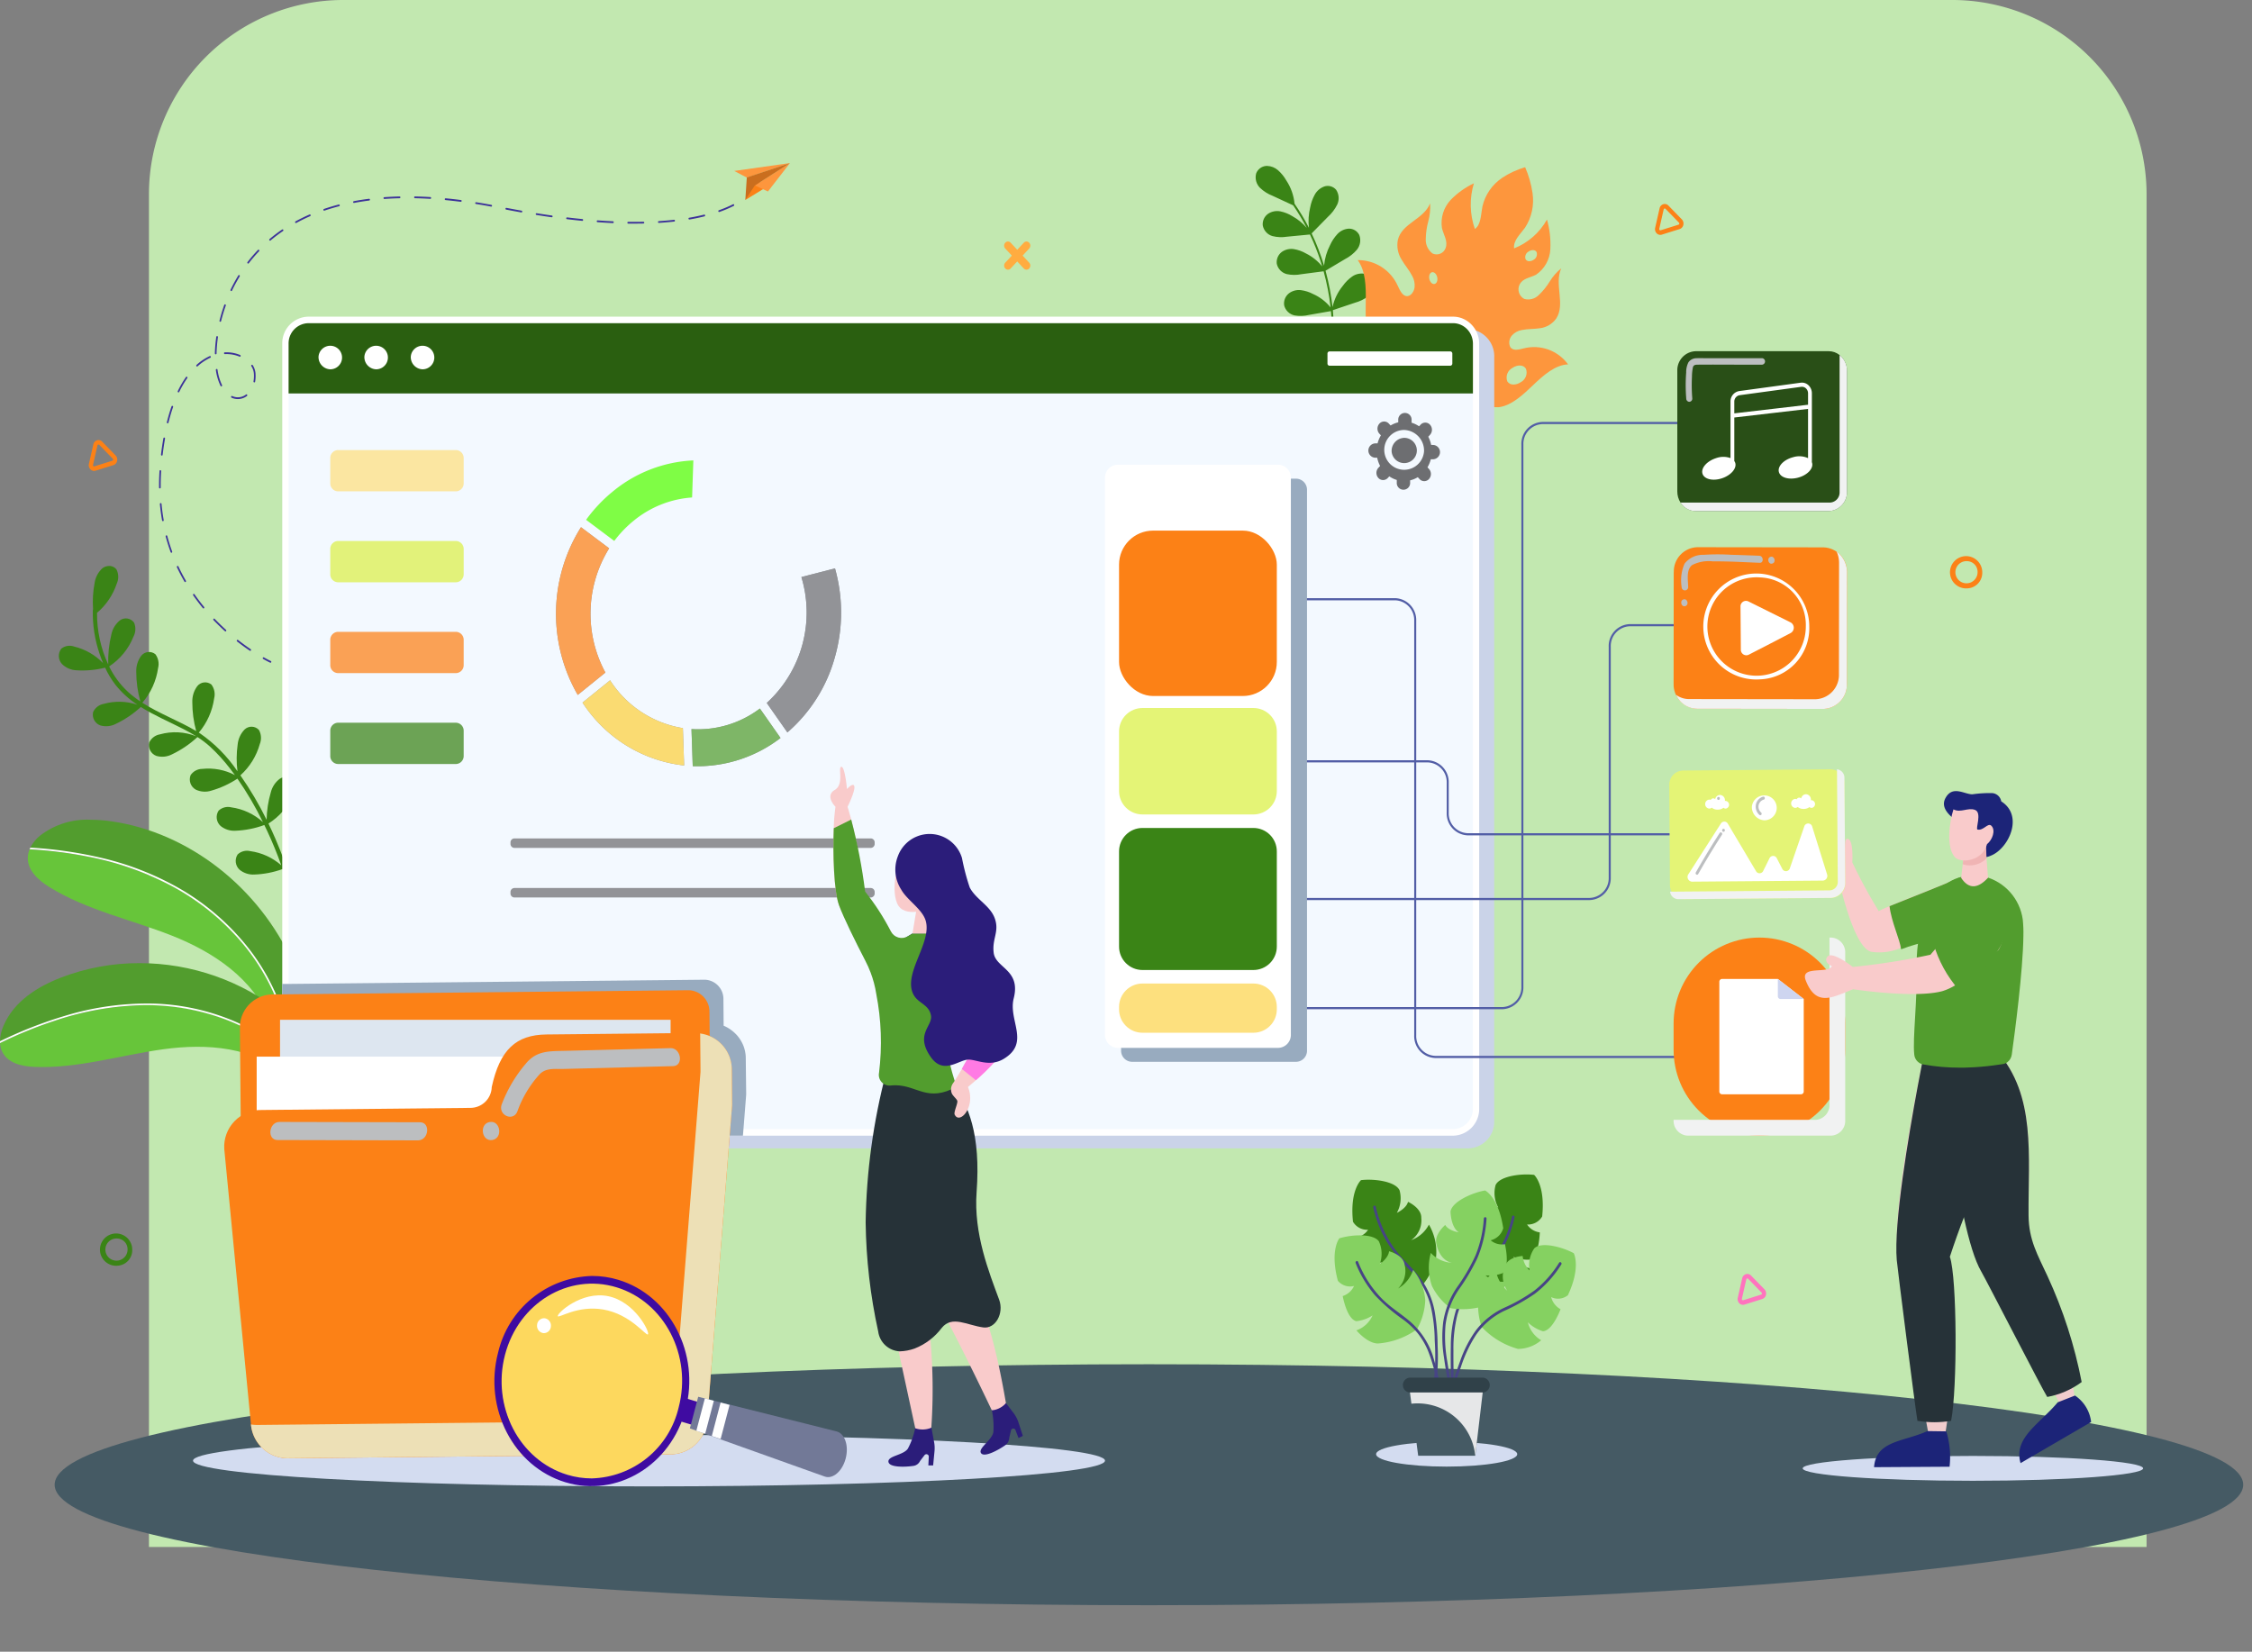 <svg xmlns="http://www.w3.org/2000/svg" xmlns:xlink="http://www.w3.org/1999/xlink" width="231.767" height="169.992" viewBox="0 0 231.767 169.992"><rect x="0" y="0" width="231.767" height="169.992" fill="#808080" stroke="none"/><defs><linearGradient id="a" x1="0.5" x2="0.5" y2="1" gradientUnits="objectBoundingBox"><stop offset="0" stop-color="#529d2e"/><stop offset="1" stop-color="#294f17"/></linearGradient><clipPath id="b"><rect width="231.767" height="153.208" fill="none"/></clipPath><clipPath id="c"><rect width="231.767" height="148.608" fill="none"/></clipPath><clipPath id="d"><path d="M705.122,1.477a1.2,1.2,0,0,0-1.017.765,1.531,1.531,0,0,0,.389,1.484,3.935,3.935,0,0,0,1.3.824l2.121.983a21.66,21.66,0,0,1,1.391,2.32,5.312,5.312,0,0,0-1.488-1.212,3.724,3.724,0,0,0-1.222-.489,1.7,1.7,0,0,0-1.26.244,1.313,1.313,0,0,0-.556,1.194,1.415,1.415,0,0,0,1,1.107,3.7,3.7,0,0,0,1.5.062l2.36-.227c.115.242.227.485.333.731a23.344,23.344,0,0,1,.93,2.56,5.04,5.04,0,0,0-1.672-1.339,3.708,3.708,0,0,0-1.236-.446,1.707,1.707,0,0,0-1.252.288,1.32,1.32,0,0,0-.519,1.213,1.406,1.406,0,0,0,1.031,1.071,3.706,3.706,0,0,0,1.505.008l2.285-.3a24.164,24.164,0,0,1,.717,3.718,4.857,4.857,0,0,0-1.808-1.382,3.69,3.69,0,0,0-1.251-.395,1.712,1.712,0,0,0-1.241.34,1.326,1.326,0,0,0-.475,1.233,1.4,1.4,0,0,0,1.069,1.028,3.708,3.708,0,0,0,1.5-.054l2.241-.39c.01.1.02.206.029.31a23.891,23.891,0,0,1,.042,3.418,4.924,4.924,0,0,0-1.764-1.326,3.689,3.689,0,0,0-1.251-.395,1.713,1.713,0,0,0-1.241.34,1.326,1.326,0,0,0-.475,1.233,1.4,1.4,0,0,0,1.069,1.028,3.707,3.707,0,0,0,1.5-.054l2.126-.37a22.974,22.974,0,0,1-.632,3.843c-.035.137.168.169.2.034a22.952,22.952,0,0,0,.638-3.913l.066-.011,2.193.041a3.789,3.789,0,0,0,1.525-.18,1.46,1.46,0,0,0,.938-1.2,1.322,1.322,0,0,0-.647-1.169,1.729,1.729,0,0,0-1.3-.149,3.83,3.83,0,0,0-1.208.593,5.294,5.294,0,0,0-1.532,1.5A24.3,24.3,0,0,0,712,16.379l.018,0-.02-.011c0-.017,0-.034,0-.051l2.272-.763a3.85,3.85,0,0,0,1.368-.675,1.511,1.511,0,0,0,.527-1.433,1.225,1.225,0,0,0-.939-.875,1.706,1.706,0,0,0-1.251.292,4,4,0,0,0-.954.954A5.239,5.239,0,0,0,711.962,16a24.538,24.538,0,0,0-.69-3.632c-.01-.036-.021-.072-.031-.108l2.016-1.2a4.007,4.007,0,0,0,1.212-.959,1.541,1.541,0,0,0,.247-1.518,1.178,1.178,0,0,0-1.084-.652,1.75,1.75,0,0,0-1.17.559,4.184,4.184,0,0,0-.755,1.142,5.69,5.69,0,0,0-.616,2.11,23.279,23.279,0,0,0-1.278-3.321l1.675-1.705a4.224,4.224,0,0,0,.953-1.253,1.549,1.549,0,0,0-.111-1.537,1.137,1.137,0,0,0-1.2-.342,1.836,1.836,0,0,0-1,.854,4.374,4.374,0,0,0-.467,1.308,5.937,5.937,0,0,0-.128,2.1,21.824,21.824,0,0,0-1.476-2.472l-.006-.007a5.223,5.223,0,0,0-.85-2.4,4.108,4.108,0,0,0-.859-1.056,1.783,1.783,0,0,0-1.1-.436c-.038,0-.076,0-.114,0" transform="translate(-704.039 -1.472)" fill="#3a8416"/></clipPath><clipPath id="e"><path d="M776.739,24.211a1.121,1.121,0,0,1,.529-1.382c.532-.361,1.155-.324,1.392.084a1.12,1.12,0,0,1-.529,1.382,1.36,1.36,0,0,1-.745.245.72.72,0,0,1-.647-.328M768.725,13.7c-.081-.334.027-.651.249-.715s.465.152.548.482-.027.651-.249.715a.273.273,0,0,1-.079.012c-.2,0-.4-.2-.469-.494m9.9-2.051a.656.656,0,0,1,.31-.8c.311-.211.675-.192.815.046a.657.657,0,0,1-.308.811.806.806,0,0,1-.437.142.423.423,0,0,1-.381-.2m-2.418-8.374a4.839,4.839,0,0,0-2.028,2.954c-.159.827-.137,1.867-.774,2.3a7.571,7.571,0,0,1-.1-4.7,8.27,8.27,0,0,0-2.388,1.707,3.478,3.478,0,0,0-.9,2.909c.164.686.641,1.346.377,2.048a.981.981,0,0,1-1.35.557,1.751,1.751,0,0,1-.693-1.478,7.48,7.48,0,0,1,.261-1.837,5.647,5.647,0,0,0,.186-1.839c-.661,1.66-2.909,2.03-3.323,3.773a2.793,2.793,0,0,0,.39,2.016c.33.575.768,1.055,1.075,1.651a1.993,1.993,0,0,1,.262,1.191c-.053.429-.353.872-.716.912-.5.058-.78-.553-1.009-1.043a4.472,4.472,0,0,0-4.13-2.662c.82,1.1.858,2.758.828,4.3s-.055,3.19.671,4.376c1.287,2.1,4.832,3.211,6.872,2.054a2.588,2.588,0,0,0,.533-.388c0,.064,0,.124.005.186a3.361,3.361,0,0,0,.043.4,5.5,5.5,0,0,0,5.583,4.209c1.315-.174,2.467-1.27,3.536-2.288s2.27-2.075,3.581-2.115a4.325,4.325,0,0,0-4.57-1.649c-.493.126-1.1.3-1.387-.146a1.1,1.1,0,0,1,.178-1.185,1.757,1.757,0,0,1,1.014-.557c.62-.131,1.245-.088,1.867-.185a2.425,2.425,0,0,0,1.678-1c.964-1.465-.229-3.544.515-5.16a5.148,5.148,0,0,0-1.181,1.343,6.794,6.794,0,0,1-1.13,1.4,1.53,1.53,0,0,1-1.5.4,1.121,1.121,0,0,1-.482-1.466c.327-.673,1.1-.711,1.694-1.022a3.367,3.367,0,0,0,1.477-2.623,9.478,9.478,0,0,0-.345-3.058,6.729,6.729,0,0,1-3.384,2.968c-.111-.807.641-1.46,1.121-2.126a5.137,5.137,0,0,0,.774-3.577,10.55,10.55,0,0,0-.76-2.653,8.872,8.872,0,0,0-2.377,1.1" transform="translate(-761.35 -2.176)" fill="#fd963d"/></clipPath><clipPath id="f"><path d="M37.441,210.5a2.542,2.542,0,0,0-.791,1.5,10.406,10.406,0,0,0-.159,2.707.246.246,0,0,0-.026.107,13.023,13.023,0,0,0,.7,4.5c.107.317.226.631.355.941a6.146,6.146,0,0,0-2.959-1.7,1.4,1.4,0,0,0-1.336.206,1.23,1.23,0,0,0,.066,1.586,2.235,2.235,0,0,0,1.491.646,9.5,9.5,0,0,0,2.948-.271,9.105,9.105,0,0,0,1.078,1.784,9.7,9.7,0,0,0,2.245,2.034,5.852,5.852,0,0,0-3.456-.092,1.491,1.491,0,0,0-1.1.839,1.181,1.181,0,0,0,.733,1.379,2.172,2.172,0,0,0,1.6-.156,10.372,10.372,0,0,0,2.573-1.742c1.394.879,2.937,1.528,4.38,2.27.454.234.9.479,1.328.749a5.854,5.854,0,0,0-3.74-.2,1.49,1.49,0,0,0-1.1.837,1.181,1.181,0,0,0,.731,1.38,2.173,2.173,0,0,0,1.6-.154,10.605,10.605,0,0,0,2.632-1.785,9.961,9.961,0,0,1,1.3.99,17.627,17.627,0,0,1,2.062,2.266q.251.324.493.657a5.893,5.893,0,0,0-3.354-.637,1.449,1.449,0,0,0-1.208.647,1.205,1.205,0,0,0,.526,1.484,2.169,2.169,0,0,0,1.6.11,9.742,9.742,0,0,0,2.694-1.237,33.853,33.853,0,0,1,2.626,4.477,6.063,6.063,0,0,0-3.255-1.523,1.407,1.407,0,0,0-1.312.343,1.227,1.227,0,0,0,.207,1.573,2.207,2.207,0,0,0,1.542.49,9.721,9.721,0,0,0,2.961-.588q.151.311.3.624c.533,1.146,1.02,2.323,1.444,3.525a6.055,6.055,0,0,0-3.183-1.459,1.407,1.407,0,0,0-1.312.343,1.228,1.228,0,0,0,.207,1.573,2.207,2.207,0,0,0,1.541.49,9.463,9.463,0,0,0,2.879-.563,31.626,31.626,0,0,1,1.128,4.218c.057.3.484.182.427-.116a31.757,31.757,0,0,0-1.143-4.257,6.6,6.6,0,0,0,2.508-2.892,1.713,1.713,0,0,0,.128-1.452,1.034,1.034,0,0,0-1.45-.3,2.511,2.511,0,0,0-.935,1.414,10.568,10.568,0,0,0-.427,2.728q-.444-1.243-.967-2.449-.344-.8-.721-1.578a6.564,6.564,0,0,0,2.5-2.869,1.694,1.694,0,0,0,.127-1.444,1.039,1.039,0,0,0-1.451-.3,2.493,2.493,0,0,0-.934,1.405,10.734,10.734,0,0,0-.431,2.819,34.884,34.884,0,0,0-2.7-4.572,6.785,6.785,0,0,0,2-3.221,1.694,1.694,0,0,0-.088-1.447,1.031,1.031,0,0,0-1.477-.052,2.564,2.564,0,0,0-.715,1.547,10.513,10.513,0,0,0-.02,2.755,14.846,14.846,0,0,0-3.879-3.918l-.1-.059a6.951,6.951,0,0,0,1.58-3.527,1.683,1.683,0,0,0-.279-1.419,1.033,1.033,0,0,0-1.469.175,2.617,2.617,0,0,0-.5,1.641,11.146,11.146,0,0,0,.4,2.968c-1.8-1.067-3.785-1.782-5.545-2.913a6.944,6.944,0,0,0,1.624-3.577,1.682,1.682,0,0,0-.279-1.419,1.033,1.033,0,0,0-1.469.175,2.617,2.617,0,0,0-.5,1.641,11.385,11.385,0,0,0,.422,3.048,10.89,10.89,0,0,1-1.253-.969,8.876,8.876,0,0,1-1.96-2.638,6.6,6.6,0,0,0,2.5-3.055,1.7,1.7,0,0,0,.07-1.449,1.036,1.036,0,0,0-1.461-.238,2.513,2.513,0,0,0-.879,1.446,11.541,11.541,0,0,0-.324,3.1,12.427,12.427,0,0,1-1.152-5.321,6.737,6.737,0,0,0,2.027-2.994,1.7,1.7,0,0,0-.015-1.45.889.889,0,0,0-.761-.379,1.175,1.175,0,0,0-.712.242" transform="translate(-32.962 -210.257)" fill="#3a8416"/></clipPath><clipPath id="g"><rect width="231.767" height="143.089" fill="none"/></clipPath><clipPath id="h"><path d="M1059.555,375.773c.188,1.635,1.071,3.421,1.191,4.444,1.879-.748,4.161-1.048,4.213-1.385l1.809-6.009c-1.094.547-5.132,2.1-7.212,2.95" transform="translate(-1059.555 -372.823)" fill="#529d2e"/></clipPath><clipPath id="j"><path d="M1072.425,460.551l-6.217.757,0,.012-.008.036c-.025.123-.1.5-.214,1.063-.114.588-.268,1.384-.444,2.327-.931,5.01-2.474,14.129-2.148,17.845.076.892,1.9,15.216,2.128,16.544a10.447,10.447,0,0,0,3.465,0c.652-3.275.617-14.728-.128-16.884a81.214,81.214,0,0,1,3.145-8.127,16.107,16.107,0,0,0,1.32-11.567q-.218-.969-.541-2.049Z" transform="translate(-1063.347 -460.507)" fill="#263238"/></clipPath><clipPath id="l"><path d="M1092.565,485.815c.563.97,6.23,12.026,6.791,12.91a8.461,8.461,0,0,0,3.544-1.533,47.356,47.356,0,0,0-3.52-10.909c-1-2.165-1.924-3.7-1.945-6.225-.05-6.181.8-12.378-3.256-16.92l-.228,0-5.526-.077s1.494,18.206,4.139,22.758" transform="translate(-1088.426 -463.057)" fill="#263238"/></clipPath><clipPath id="m"><path d="M1078.143,372.372a4.541,4.541,0,0,0-2.5,1.585c-1.82,2.177-2.181,5.863-2.142,7.574.082,3.653-.419,7.408-.246,9.119a1.145,1.145,0,0,0,.788,1,1.011,1.011,0,0,0,.114.029,20.679,20.679,0,0,0,3.8.336c.314,0,.629,0,.947-.019q1.223-.044,2.482-.209c.334-.04.669-.088,1.007-.142a1.045,1.045,0,0,0,.448-.192,1.191,1.191,0,0,0,.454-.788c.314-2.262,1.147-8.552,1.193-12.178a13.032,13.032,0,0,0-.064-1.716,5.318,5.318,0,0,0-3.927-4.42Z" transform="translate(-1073.222 -372.349)" fill="#529d2e"/></clipPath><clipPath id="o"><path d="M15.571,358.9c-.056,1.367,1.107,2.4,2.212,3.084,3.894,2.4,8.4,3.337,12.613,5s8.442,4.411,10.137,8.879A23.188,23.188,0,0,1,41.6,380.6l1.078-1.34c-.109-.5-.205-1-.306-1.5a23.637,23.637,0,0,0-1.147-4.061,21.93,21.93,0,0,0-4.3-6.765,24.922,24.922,0,0,0-6.253-4.9,30.944,30.944,0,0,0-8.912-3.177,43.327,43.327,0,0,0-6-.754,2.361,2.361,0,0,0-.184.806" transform="translate(-15.569 -358.098)" fill="#67c53a"/></clipPath><clipPath id="p"><path d="M17.682,344.3a3.883,3.883,0,0,0-1.025,1.251,1.692,1.692,0,0,0-.077.171,43.318,43.318,0,0,1,6,.754,30.946,30.946,0,0,1,8.912,3.177,24.921,24.921,0,0,1,6.253,4.9,21.93,21.93,0,0,1,4.3,6.765,23.637,23.637,0,0,1,1.147,4.061c.1.5.2,1,.306,1.5l.13-.162,1.459-1.817a13.844,13.844,0,0,0-1.412-7.515C40.2,349.646,32.959,344,25.032,342.851a15.292,15.292,0,0,0-2.187-.168,7.888,7.888,0,0,0-5.163,1.619" transform="translate(-16.58 -342.683)" fill="#529d2e"/></clipPath><clipPath id="r"><path d="M14.948,439.44a30.423,30.423,0,0,0-9.27,1.6,44.427,44.427,0,0,0-5.648,2.306,2.368,2.368,0,0,0,.183.806c.537,1.24,2.014,1.584,3.287,1.64,4.487.2,8.885-1.2,13.339-1.813s9.383-.272,12.806,2.852a21.442,21.442,0,0,1,2.973,3.664L33,448.772c-.312-.39-.612-.787-.916-1.181a21.74,21.74,0,0,0-2.761-3.035,19.882,19.882,0,0,0-6.72-3.869,23.16,23.16,0,0,0-7.557-1.247h-.095" transform="translate(-0.029 -439.44)" fill="#67c53a"/></clipPath><clipPath id="s"><path d="M6.271,419.009c-2.409.931-4.825,2.435-5.9,4.932A4.2,4.2,0,0,0,0,425.558a1.767,1.767,0,0,0,0,.19,44.427,44.427,0,0,1,5.648-2.306,30.423,30.423,0,0,1,9.27-1.6,23.173,23.173,0,0,1,7.651,1.247,19.881,19.881,0,0,1,6.72,3.869,21.74,21.74,0,0,1,2.761,3.035c.3.394.6.791.916,1.181l.046-.208.515-2.335a12.89,12.89,0,0,0-4.48-5.968,23.568,23.568,0,0,0-14.692-5.144,22.432,22.432,0,0,0-8.092,1.491" transform="translate(0 -417.518)" fill="#529d2e"/></clipPath><clipPath id="u"><rect width="123.186" height="84.293" fill="none"/></clipPath><clipPath id="v"><path d="M162.38,81.845a2.409,2.409,0,0,0-2.368,2.445v78.733a2.406,2.406,0,0,0,2.368,2.445h117.8a2.406,2.406,0,0,0,2.366-2.445V84.29a2.439,2.439,0,0,0-1.523-2.283,2.265,2.265,0,0,0-.843-.162Z" transform="translate(-160.012 -81.845)" fill="#f3f9ff"/></clipPath><clipPath id="w"><path d="M162.38,81.845a2.409,2.409,0,0,0-2.368,2.445v5.123H282.55V84.29a2.439,2.439,0,0,0-1.523-2.283,2.265,2.265,0,0,0-.843-.162Z" transform="translate(-160.012 -81.845)" fill="#2a5f10"/></clipPath><clipPath id="y"><rect width="47.747" height="16.058" fill="none"/></clipPath><clipPath id="z"><path d="M180.721,431.652l-42.97.437a3.38,3.38,0,0,0-3.216,3.521l.132,15.023a2.193,2.193,0,0,0,2.134,2.25l44.1-.448A2.2,2.2,0,0,0,183,450.143l-.143-16.241a2.2,2.2,0,0,0-2.113-2.25h-.02" transform="translate(-134.535 -431.652)" fill="#fc8116"/></clipPath><clipPath id="ab"><path d="M173.972,453.97l-15.129.154c-3.139.032-4.8,1.572-5.637,5.408a2.2,2.2,0,0,1-2.238,2.147l-21.432.218a3.779,3.779,0,0,0-3.857,4.019l2.761,28.493a3.814,3.814,0,0,0,3.922,3.333l39.146-.4a3.826,3.826,0,0,0,3.863-3.412l2.562-32.375q.012-.151.011-.3l-.032-3.646a3.787,3.787,0,0,0-3.9-3.636h-.043" transform="translate(-125.661 -453.97)" fill="#fc8116"/></clipPath><clipPath id="ad"><rect width="49.518" height="43.719" fill="none"/></clipPath><clipPath id="ae"><rect width="18.403" height="7.058" fill="none"/></clipPath><clipPath id="af"><rect width="16.14" height="1.897" fill="none"/></clipPath><clipPath id="ag"><rect width="1.69" height="1.879" fill="none"/></clipPath><clipPath id="ah"><path d="M938.484,203.033l-.013,11.463a2.5,2.5,0,0,0,2.4,2.585l13.027.017a2.5,2.5,0,0,0,2.406-2.579l.013-11.463a2.5,2.5,0,0,0-2.4-2.585l-13.026-.017h0a2.5,2.5,0,0,0-2.4,2.579" transform="translate(-938.471 -200.454)" fill="#fc8116"/></clipPath><clipPath id="aj"><rect width="17.591" height="16.196" fill="none"/></clipPath><clipPath id="ak"><rect width="8.376" height="3.7" fill="none"/></clipPath><clipPath id="al"><rect width="0.656" height="0.727" fill="none"/></clipPath><clipPath id="an"><path d="M942.424,98.173a1.954,1.954,0,0,0-1.879,2.02v12.416a2.115,2.115,0,0,0,.329,1.143,1.844,1.844,0,0,0,1.55.878H956.13a1.954,1.954,0,0,0,1.88-2.02V100.193a2.068,2.068,0,0,0-.764-1.626,1.783,1.783,0,0,0-1.116-.394Z" transform="translate(-940.545 -98.173)" fill="url(#a)"/></clipPath><linearGradient id="ao" x1="-7.368" y1="5.127" x2="-7.36" y2="5.127" xlink:href="#a"/><clipPath id="aq"><rect width="17.135" height="16.062" fill="none"/></clipPath><clipPath id="ar"><rect width="8.163" height="4.498" fill="none"/></clipPath><clipPath id="as"><path d="M952.642,316.367l-15.23.125a1.459,1.459,0,0,0-1.392,1.518l.073,10.224a1.456,1.456,0,0,0,1.413,1.5l15.23-.125a1.459,1.459,0,0,0,1.392-1.518l-.073-10.224a1.457,1.457,0,0,0-1.4-1.5h-.011" transform="translate(-936.02 -316.367)" fill="#e4f476"/></clipPath><clipPath id="au"><rect width="18.022" height="13.369" fill="none"/></clipPath><clipPath id="av"><rect width="2.743" height="4.366" fill="none"/></clipPath><clipPath id="aw"><rect width="0.28" height="0.312" fill="none"/></clipPath><clipPath id="ay"><rect width="0.937" height="1.916" fill="none"/></clipPath><clipPath id="az"><path d="M8.831,0h0a8.83,8.83,0,0,1,8.83,8.83v2.727a8.831,8.831,0,0,1-8.831,8.831h0A8.831,8.831,0,0,1,0,11.557V8.831A8.831,8.831,0,0,1,8.831,0Z" fill="#fc8116"/></clipPath><clipPath id="bb"><rect width="17.661" height="20.388" fill="none"/></clipPath><clipPath id="bc"><rect width="19.128" height="60.017" fill="none"/></clipPath><clipPath id="bd"><path d="M2.41,0H13.828a2.409,2.409,0,0,1,2.409,2.409v.248a2.409,2.409,0,0,1-2.409,2.409H2.41A2.41,2.41,0,0,1,0,2.656V2.41A2.41,2.41,0,0,1,2.41,0Z" fill="#fde07e"/></clipPath><clipPath id="be"><path d="M2.41,0H13.827a2.41,2.41,0,0,1,2.41,2.41V8.546a2.409,2.409,0,0,1-2.409,2.409H2.409A2.409,2.409,0,0,1,0,8.546V2.41A2.41,2.41,0,0,1,2.41,0Z" fill="#e4f476"/></clipPath><clipPath id="bf"><path d="M2.409,0H13.827a2.41,2.41,0,0,1,2.41,2.41v9.8a2.409,2.409,0,0,1-2.409,2.409H2.409A2.409,2.409,0,0,1,0,12.211v-9.8A2.409,2.409,0,0,1,2.409,0Z" fill="#3a8416"/></clipPath><clipPath id="bg"><rect width="16.237" height="17.022" rx="3.502" fill="#fc8116"/></clipPath><clipPath id="bi"><rect width="29.342" height="31.473" fill="none"/></clipPath><clipPath id="bj"><rect width="37.481" height="0.976" fill="#6d6e71"/></clipPath><clipPath id="bl"><rect width="13.73" height="4.251" fill="#fde07e"/></clipPath><clipPath id="bm"><rect width="13.73" height="4.251" fill="#dbf049"/></clipPath><clipPath id="bn"><rect width="13.73" height="4.252" fill="#fc8116"/></clipPath><clipPath id="bo"><rect width="13.73" height="4.251" fill="#3a8416"/></clipPath><clipPath id="bp"><rect width="7.363" height="7.912" fill="none"/></clipPath><clipPath id="bq"><path d="M1084.249,388.026a12.462,12.462,0,0,0,2.584,4.716c2.064-1.239,6.873-6.022,4.453-8.9a1.5,1.5,0,0,0-1.191-.586c-1.878,0-4.415,3.176-5.846,4.774" transform="translate(-1084.249 -383.252)" fill="#529d2e"/></clipPath><clipPath id="bs"><path d="M487.618,472.935l-.092.024a64.316,64.316,0,0,0-2.115,15.452,55.591,55.591,0,0,0,1.291,11.217,2.353,2.353,0,0,0,2.2,2.05,4.979,4.979,0,0,0,1.543-.287,6.453,6.453,0,0,0,2.8-2.129c1.066-1.31,2.595-.27,4.272-.046,1.243.17,2.155-1.433,1.633-2.855-1.047-2.837-2.636-6.8-2.321-11.061.442-5.968-.829-9.032-2.567-11.35a4.539,4.539,0,0,0-3.721-1.369,13.411,13.411,0,0,0-2.925.354" transform="translate(-485.411 -472.581)" fill="#263238"/></clipPath><clipPath id="bu"><path d="M467.377,343.47c-.1,2.6,0,6.431.541,7.923.456,1.258,1.721,3.811,2.7,5.7a11.159,11.159,0,0,1,.555,1.237,11.014,11.014,0,0,1,.577,2.185,25.841,25.841,0,0,1,.287,8.121,1.1,1.1,0,0,0,1.134,1.319,5.1,5.1,0,0,1,.559-.032c2.276.02,3.3,1.794,6.3.147-.621-1.69-1.385-4.772-1.12-6.521.3-1.982.4-7.781.4-7.781l-1.92-1.465H475.48l-.474.286a1.251,1.251,0,0,1-1.746-.493,24.561,24.561,0,0,0-2.654-4.108,56.594,56.594,0,0,0-1.432-7.412Z" transform="translate(-467.344 -342.573)" fill="#529d2e"/></clipPath><clipPath id="bw"><path d="M528.936,415.1c1.391,1.365,2.748,1.882,4.763,3.036a14.312,14.312,0,0,0-2.851,3.814l1.443,1.157a20.4,20.4,0,0,0,3.034-3.235c.277-.6.563-1.229.846-1.855.007-.032.007-.064.01-.092.169-2.583-6.585-8.458-6.585-8.458Z" transform="translate(-528.936 -409.469)" fill="none"/></clipPath><linearGradient id="bx" x1="-13.09" y1="4.57" x2="-13.065" y2="4.57" gradientUnits="objectBoundingBox"><stop offset="0" stop-color="#ff9cfe"/><stop offset="1" stop-color="#ff7ae4"/></linearGradient><clipPath id="bz"><path d="M0,0,2.431-.044,2.387,2.233l-2.431.044Z" transform="translate(0 2.352) rotate(-74.24)" fill="none"/></clipPath><linearGradient id="ca" x1="-17.508" y1="3.93" x2="-17.462" y2="3.93" gradientUnits="objectBoundingBox"><stop offset="0" stop-color="#565fd6"/><stop offset="1" stop-color="#3f0ba1"/></linearGradient><clipPath id="cb"><path d="M386.851,647.061l.79.282.632.225.474.17.632.225,11.345,4.053c.837.3,1.816-.54,2.16-1.852s-.081-2.576-.94-2.792L390.3,644.453l-.648-.163-.487-.121-.648-.163-.811-.2Z" transform="translate(-386.851 -643.803)" fill="#727997"/></clipPath><clipPath id="cd"><path d="M283.266,587.765a10.607,10.607,0,0,0,.865,14.219,8.93,8.93,0,0,0,13.233-.929,10.607,10.607,0,0,0-.865-14.219,8.973,8.973,0,0,0-6.18-2.5,9.087,9.087,0,0,0-7.052,3.431" transform="translate(-280.938 -584.334)" fill="#fdd85e"/></clipPath><clipPath id="ce"><path d="M284.722,601.207c-4.936-1.5-7.8-7.029-6.4-12.356s6.534-8.432,11.47-6.935,7.8,7.029,6.4,12.356a9.451,9.451,0,0,1-8.953,7.312,8.651,8.651,0,0,1-2.517-.376m-7.116-12.572c-1.508,5.743,1.593,11.727,6.914,13.341s10.876-1.746,12.384-7.488-1.593-11.727-6.914-13.341a9.318,9.318,0,0,0-2.709-.4,10.215,10.215,0,0,0-9.676,7.893" transform="translate(-277.225 -580.743)" fill="none"/></clipPath><linearGradient id="cf" x1="-1.502" y1="1.033" x2="-1.496" y2="1.033" xlink:href="#ca"/><clipPath id="ch"><path d="M790.627,641.6l.11.852.055.423.119.914.068.525.117.9.072.549.115.883.191,1.467h5.873l.159-1.352.019-.164.16-1.359.017-.145.164-1.387.015-.123.133-1.131.1-.852Z" transform="translate(-790.627 -641.604)" fill="#455a64"/></clipPath><clipPath id="ci"><path d="M787.54,633.84a.773.773,0,1,0,0,1.532h7.193a.773.773,0,1,0,0-1.532Z" transform="translate(-786.666 -633.84)" fill="#304149"/></clipPath><clipPath id="ck"><rect width="7.486" height="6.513" fill="none"/></clipPath></defs><g transform="translate(8721.289 5303.007)"><path d="M20,0H185.588a20,20,0,0,1,20,20V159.212a0,0,0,0,1,0,0H0a0,0,0,0,1,0,0V20A20,20,0,0,1,20,0Z" transform="translate(-8705.96 -5303.007)" fill="#c2e8b0"/><path d="M267.879,643.757c0,6.85-50.421,12.4-112.619,12.4s-112.619-5.553-112.619-12.4,50.421-12.4,112.619-12.4,112.619,5.553,112.619,12.4" transform="translate(-8758.306 -5793.955)" fill="#455a64"/><g transform="translate(-8721.289 -5286.223)" clip-path="url(#b)"><g clip-path="url(#c)"><path d="M202.095,666.369c0,1.464-21.011,2.65-46.929,2.65s-46.929-1.187-46.929-2.65,21.011-2.65,46.929-2.65,46.929,1.187,46.929,2.65" transform="translate(-88.372 -532.823)" fill="#d3dcf0"/><path d="M786.167,668.579c0,.706-3.251,1.279-7.262,1.279s-7.262-.573-7.262-1.279,3.251-1.279,7.262-1.279,7.262.573,7.262,1.279" transform="translate(-630.02 -535.698)" fill="#d3dcf0"/><path d="M1045.885,675.975c0,.706-7.843,1.279-17.519,1.279s-17.519-.573-17.519-1.279,7.844-1.279,17.519-1.279,17.519.573,17.519,1.279" transform="translate(-825.322 -541.635)" fill="#d3dcf0"/></g><g transform="translate(129.215 0.29)"><g clip-path="url(#d)"><path d="M0,0,24.014-.843l-.9,26.067L-.9,26.067Z" transform="matrix(0.791, -0.612, 0.612, 0.791, -10.538, 8.672)" fill="#3a8416"/></g></g><g transform="translate(139.734 0.429)"><g clip-path="url(#e)"><path d="M0,0,32.742-1.008,31.753,30.01-.989,31.018Z" transform="translate(-10.142 18.63) rotate(-59.674)" fill="#fd963d"/></g></g><g transform="translate(6.05 41.466)"><g clip-path="url(#f)"><path d="M0,0,43.766-1.573,42.192,42.218-1.573,43.791Z" transform="translate(-16.757 17.803) rotate(-44.913)" fill="#3a8416"/></g></g><g clip-path="url(#g)"><path d="M1025.155,351.645s1.6,8.332,3.641,8.849a5.537,5.537,0,0,0,3.2-.464c1.879-.748,3.591-2.028,3.643-2.365l2.261-4.815c-1.094.547-7.807,3.083-8.313,3.469a53.43,53.43,0,0,1-2.729-5.023s.145-2.185-.414-2.409c-.5-.2-.257,1.087-.391.9-.147-.2-.891-2.381-1.43-1.725-1.2,1.46.53,3.579.53,3.579" transform="translate(-836.227 -279.323)" fill="#f9cbcb"/></g><g transform="translate(194.464 73.527)"><g clip-path="url(#h)"><path d="M0,0,9.792-.255l-.26,9.5L-.26,9.5Z" transform="translate(-2.555 6.174) rotate(-66.026)" fill="#529d2e"/></g></g><g clip-path="url(#g)"><path d="M1068.781,482.237a38.215,38.215,0,0,1,.572,4.974,66.824,66.824,0,0,1-.807,13.517l-1.7-.271s-1.874-10.242-2.743-15.476c-.224-1.328-.392-2.513-.468-3.4-.446-5.088,2.568-19.3,2.761-20.219l.008-.035,0-.013,6.572-.8c3.053,10.213-1.164,12.545-4.2,21.727" transform="translate(-868.383 -369.69)" fill="#f1cccd"/></g><g transform="translate(195.16 90.819)"><g clip-path="url(#j)"><path d="M0,0,40.436-.849l-.5,22.447L-.5,22.447Z" transform="translate(-11.144 34.934) rotate(-71.525)" fill="#263238"/></g></g><g clip-path="url(#g)"><path d="M1099.529,504.491l2.836-4.865s-2.922-5.559-5.287-9.255c-.561-.885-1.091-1.658-1.544-2.231-3.238-4.085-4.93-24.673-4.93-24.673h5.354c4.2,4.7,3.14,11.169,3.265,17.561a13.967,13.967,0,0,0,1.61,6.217c.2.376.384.756.56,1.146,1.225,2.722,1.951,5.914,2.621,11.157l1.328,1.961Z" transform="translate(-890.441 -372.065)" fill="#f1cccd"/></g><g transform="translate(199.763 91.322)"><g clip-path="url(#l)"><path d="M0,0,33.373-1.188,32.1,35.1-1.275,36.285Z" transform="translate(-16.329 14.645) rotate(-39.851)" fill="#263238"/></g></g><g transform="translate(196.973 73.433)"><g clip-path="url(#m)"><path d="M0,0,21.664-.779l-.786,21.91L-.786,21.91Z" transform="matrix(0.72, -0.694, 0.694, 0.72, -9.279, 9.466)" fill="#529d2e"/></g></g><g clip-path="url(#g)"><path d="M1056.362,661.731c-2.513,1.131-5.284.97-5.492,3.714l7.772-.047a8.964,8.964,0,0,0-.339-3.639Z" transform="translate(-858 -531.227)" fill="#1c2478"/><path d="M1136.275,643.882c-1.9,2.264-4.574,3.648-3.826,6.258l7.263-4.23a3.8,3.8,0,0,0-1.66-2.725Z" transform="translate(-924.501 -516.339)" fill="#1c2478"/><path d="M1092.7,334.1c.889.3,1.248.772,2.384.22,1.729-.84,3.19-4.056.893-5.511a1.022,1.022,0,0,0-.924-.849,12.649,12.649,0,0,0-2.06.126c-.834-.015-2.015-.938-2.742.365s1.076,2.317,1.98,2.959.611,1.749.469,2.688" transform="translate(-890.019 -263.118)" fill="#1c2478"/><path d="M1102.48,361.117c-.993,1.067-1.93,1.272-2.769.019l.236-2.059.1-.867h2.2l.042.537Z" transform="translate(-897.877 -287.565)" fill="#f9cbcb"/><path d="M1103.032,355.072a2.4,2.4,0,0,1-2.446.6l.174-1.525,2.211-1Z" transform="translate(-898.591 -283.507)" fill="#f0b4b4"/><path d="M1093.463,337.205c-.4,1.225-.8,3.934.167,4.941.612.637,2.835.391,3.289-1.363.536-.417.93-1.434.436-1.9-.352-.329-.8.54-1.416.4-.233-.054.483-1.728-.245-2.018s-1.5.338-2.23-.062" transform="translate(-892.421 -270.689)" fill="#f9cbcb"/></g><g transform="translate(2.857 70.623)"><g clip-path="url(#o)"><path d="M0,0,34.088-1.107,32.92,33.851-1.169,34.958Z" transform="translate(-9.653 15.74) rotate(-56.763)" fill="#67c53a"/></g></g><g transform="translate(3.043 67.583)"><g clip-path="url(#p)"><path d="M0,0,36.472-1.185,35.225,36.13-1.247,37.315Z" transform="translate(-10.324 16.929) rotate(-56.763)" fill="#529d2e"/></g></g><g clip-path="url(#g)"><path d="M43.63,378.4l-.13.162c-.109-.5-.205-1-.306-1.5A23.619,23.619,0,0,0,42.047,373a21.931,21.931,0,0,0-4.3-6.764,24.927,24.927,0,0,0-6.253-4.9,30.947,30.947,0,0,0-8.912-3.177,43.356,43.356,0,0,0-6-.754,1.784,1.784,0,0,1,.077-.17,42.412,42.412,0,0,1,7.08,1,29.781,29.781,0,0,1,8.639,3.416,24.881,24.881,0,0,1,6.073,5.128,21.8,21.8,0,0,1,4.038,6.939,31.978,31.978,0,0,1,1.045,4.213c.031.157.065.313.1.471" transform="translate(-13.537 -286.781)" fill="#fff"/></g><g transform="translate(0.005 86.665)"><g clip-path="url(#r)"><path d="M0,0,14.545-.1l-.252,33.859-14.545.1Z" transform="translate(-1.027 10.944) rotate(-84.24)" fill="#67c53a"/></g></g><g transform="translate(0 82.341)"><g clip-path="url(#s)"><path d="M0,0,17.191-.119l-.258,34.667-17.191.119Z" transform="matrix(0.1, -0.995, 0.995, 0.1, -1.27, 13.518)" fill="#529d2e"/></g></g><g clip-path="url(#g)"><path d="M33.019,447.861l-.046.208c-.312-.39-.612-.787-.916-1.181a21.726,21.726,0,0,0-2.761-3.035,19.88,19.88,0,0,0-6.72-3.869,23.178,23.178,0,0,0-7.651-1.247,30.425,30.425,0,0,0-9.27,1.6A44.44,44.44,0,0,0,0,442.644a1.723,1.723,0,0,1,0-.19,43.39,43.39,0,0,1,6.71-2.623,29.086,29.086,0,0,1,9.131-1.252,23.027,23.027,0,0,1,7.59,1.538,19.759,19.759,0,0,1,6.562,4.155,29.479,29.479,0,0,1,2.736,3.22c.1.124.192.246.289.37" transform="translate(0 -352.073)" fill="#fff"/><g transform="translate(30.595 17.114)" style="mix-blend-mode:multiply;isolation:isolate"><g clip-path="url(#u)"><path d="M289.886,89.561v78.731a2.74,2.74,0,0,1-2.691,2.781h-117.8a2.72,2.72,0,0,1-2.65-2.293,2.646,2.646,0,0,1-.039-.392c0-.033,0-.063,0-.1V89.561a2.74,2.74,0,0,1,2.691-2.781h117.8a2.882,2.882,0,0,1,.739.108,2.046,2.046,0,0,1,.223.075c.047.018.092.039.137.06a2.8,2.8,0,0,1,1.593,2.538" transform="translate(-166.7 -86.78)" fill="#cad3e8"/></g></g></g><g transform="translate(29.368 16.141)"><g clip-path="url(#v)"><path d="M0,0H122.538V83.622H0Z" transform="translate(0 0)" fill="#f3f9ff"/></g></g><g transform="translate(29.368 16.141)"><g clip-path="url(#w)"><rect width="122.538" height="7.568" transform="translate(0 0)" fill="#2a5f10"/></g></g><g clip-path="url(#g)"><path d="M281.395,82.442a2.768,2.768,0,0,0-1.687-2.11,2.584,2.584,0,0,0-.962-.183h-117.8a2.739,2.739,0,0,0-2.691,2.778v78.734a2.79,2.79,0,0,0,1.593,2.538,2.6,2.6,0,0,0,1.1.243h117.8a2.74,2.74,0,0,0,2.691-2.781V82.927a2.8,2.8,0,0,0-.042-.486m-.608,79.219a2.079,2.079,0,0,1-2.041,2.11h-117.8a1.961,1.961,0,0,1-1.141-.363,2.122,2.122,0,0,1-.9-1.747V82.927a2.078,2.078,0,0,1,2.044-2.107h117.8a1.947,1.947,0,0,1,.728.138,2.084,2.084,0,0,1,1.2,1.271,2.166,2.166,0,0,1,.117.7Z" transform="translate(-129.207 -64.342)" fill="#fff"/><path d="M178.616,95.746a1.212,1.212,0,1,1,1.208,1.3,1.256,1.256,0,0,1-1.208-1.3" transform="translate(-145.834 -75.821)" fill="#fff"/><path d="M204.325,95.746a1.212,1.212,0,1,1,1.208,1.3,1.256,1.256,0,0,1-1.208-1.3" transform="translate(-166.824 -75.821)" fill="#fff"/><path d="M230.348,95.746a1.212,1.212,0,1,1,1.208,1.3,1.256,1.256,0,0,1-1.208-1.3" transform="translate(-188.071 -75.821)" fill="#fff"/><path d="M757.036,99.757H744.6a.218.218,0,0,1-.209-.225V98.51a.218.218,0,0,1,.209-.225h12.432a.218.218,0,0,1,.209.225v1.022a.218.218,0,0,1-.209.225" transform="translate(-607.773 -78.902)" fill="#fff"/><g transform="translate(29.044 84.042)" style="mix-blend-mode:multiply;isolation:isolate"><g clip-path="url(#y)"><path d="M206,437.828c0,.1,0,.2-.011.3l-.268,3.4-.028.336-.028.336H160.942a2.6,2.6,0,0,1-1.1-.243,2.79,2.79,0,0,1-1.593-2.538V426.584l.324,0,.324,0,.9-.009,41.932-.426a1.981,1.981,0,0,1,1.93,2.032l.022,2.7c.008,0,.014.009.022.012.092.039.184.081.273.129a.054.054,0,0,0,.022.012,3.928,3.928,0,0,1,.982.755c.011.012.025.021.036.033.048.054.095.111.139.168.028.033.056.066.081.1.039.051.075.1.109.156s.059.087.086.132.059.1.086.15.056.1.081.153.047.1.07.15.047.114.07.174.036.1.05.144c.022.066.039.132.056.2.011.045.025.09.036.138.014.075.028.15.039.228.006.039.014.078.017.117a3.021,3.021,0,0,1,.022.357Z" transform="translate(-158.251 -426.143)" fill="#98abbf"/></g></g></g><g transform="translate(24.692 85.129)"><g clip-path="url(#z)"><rect width="48.49" height="21.244" transform="translate(-0.017)" fill="#fc8116"/></g></g><g clip-path="url(#g)"><rect width="40.197" height="13.977" transform="translate(28.819 88.173)" fill="#dde6f0"/><rect width="40.197" height="13.977" transform="translate(26.417 91.966)" fill="#fff"/></g><g transform="translate(23.063 89.53)"><g clip-path="url(#ab)"><rect width="52.473" height="43.791" transform="translate(-0.191 0)" fill="#fc8116"/></g></g><g clip-path="url(#g)"><g transform="translate(25.826 89.582)" style="mix-blend-mode:multiply;isolation:isolate"><g clip-path="url(#ad)"><path d="M186.941,454.235c0,.052.009.1.01.157l.032,3.646c0,.1,0,.2-.011.3l-2.562,32.375a3.826,3.826,0,0,1-3.862,3.412l-39.146.4a4.168,4.168,0,0,1-.686-.052l.014.146a3.814,3.814,0,0,0,3.922,3.333l39.146-.4a3.826,3.826,0,0,0,3.863-3.412l2.562-32.375q.012-.152.011-.3l-.032-3.646a3.739,3.739,0,0,0-3.26-3.584" transform="translate(-140.716 -454.235)" fill="#ede0b6"/></g></g><g transform="translate(51.572 91.089)" style="mix-blend-mode:overlay;isolation:isolate"><g clip-path="url(#ae)"><path d="M281.058,467.67a14.224,14.224,0,0,1,2.478-4.192c1.112-1.366,2.435-1.281,4.022-1.322l10.858-.279c1.107-.028,1.391,1.824.269,1.853l-9.155.235-2.129.055c-.859.022-1.8-.139-2.456.564a11.341,11.341,0,0,0-2.263,3.772c-.4,1.13-2.022.447-1.625-.686" transform="translate(-280.996 -461.876)" fill="#bcbec0"/></g></g><g transform="translate(27.825 98.686)" style="mix-blend-mode:overlay;isolation:isolate"><g clip-path="url(#af)"><path d="M152.551,500.394l14.45.033c1.12,0,.915,1.866-.2,1.864l-14.45-.033c-1.12,0-.915-1.866.2-1.864" transform="translate(-151.607 -500.394)" fill="#bcbec0"/></g></g><g transform="translate(49.691 98.685)" style="mix-blend-mode:overlay;isolation:isolate"><g clip-path="url(#ag)"><path d="M271.456,500.4c1.11-.186,1.381,1.667.269,1.853s-1.381-1.667-.269-1.853" transform="translate(-270.746 -500.392)" fill="#bcbec0"/></g></g><path d="M729.913,274.381H703.941a2.249,2.249,0,0,1-2.161-2.322V229.373a2.033,2.033,0,0,0-1.954-2.1h-18.45a.111.111,0,0,1,0-.222h18.45a2.249,2.249,0,0,1,2.161,2.322v42.685a2.033,2.033,0,0,0,1.954,2.1h25.972a.111.111,0,0,1,0,.222" transform="translate(-556.235 -182.273)" fill="#525ea6"/><path d="M723.449,319.372H702.005a2.249,2.249,0,0,1-2.161-2.322v-3.087a2.033,2.033,0,0,0-1.954-2.1H674.907a.111.111,0,0,1,0-.222H697.89a2.249,2.249,0,0,1,2.161,2.322v3.087a2.033,2.033,0,0,0,1.954,2.1h21.444a.111.111,0,0,1,0,.222" transform="translate(-550.954 -250.18)" fill="#525ea6"/><path d="M711.6,269H671.279a.111.111,0,0,1,0-.222H711.6a2.033,2.033,0,0,0,1.954-2.1V242.92a2.249,2.249,0,0,1,2.161-2.322h16.548a.111.111,0,0,1,0,.222H715.719a2.033,2.033,0,0,0-1.954,2.1v23.762A2.249,2.249,0,0,1,711.6,269" transform="translate(-547.992 -193.148)" fill="#525ea6"/><path d="M710.854,195.551H681.376a.111.111,0,0,1,0-.222h29.479a2.033,2.033,0,0,0,1.954-2.1v-55.8a2.249,2.249,0,0,1,2.161-2.322h14.955a.111.111,0,0,1,0,.222H714.97a2.034,2.034,0,0,0-1.954,2.1v55.8a2.249,2.249,0,0,1-2.161,2.322" transform="translate(-556.235 -108.465)" fill="#525ea6"/></g><g transform="translate(172.241 39.533)"><g clip-path="url(#ah)"><path d="M0,0,24.205-.827,23.362,23.38l-24.205.827Z" transform="matrix(0.6, -0.8, 0.8, 0.6, -7.438, 10.654)" fill="#fc8116"/></g></g><g clip-path="url(#g)"><g transform="translate(172.495 39.982)" style="mix-blend-mode:multiply;isolation:isolate"><g clip-path="url(#aj)"><path d="M956.373,202.732a2.727,2.727,0,0,1,.254,1.157l-.013,11.463a2.5,2.5,0,0,1-2.406,2.579l-13.026-.017a2.275,2.275,0,0,1-1.328-.432A2.392,2.392,0,0,0,942,218.911l13.026.017a2.5,2.5,0,0,0,2.406-2.579l.013-11.464a2.634,2.634,0,0,0-1.072-2.153" transform="translate(-939.853 -202.732)" fill="#f1f2f2"/></g></g><path d="M976.8,233.955a.566.566,0,0,1-.808-.539l-.018-2.2-.018-2.2a.567.567,0,0,1,.8-.555l2.315,1.15,2.041,1.014a.625.625,0,0,1,.009,1.094l-2.024,1.052Z" transform="translate(-796.831 -183.353)" fill="#fff"/><path d="M964.442,225.151a5.453,5.453,0,1,1,5.068-5.432,5.268,5.268,0,0,1-5.068,5.432m.012-10.491a5.065,5.065,0,1,0,4.7,5.058,4.891,4.891,0,0,0-4.7-5.058" transform="translate(-783.307 -172.016)" fill="#fff"/><g transform="translate(173.038 40.264)" style="mix-blend-mode:overlay;isolation:isolate"><g clip-path="url(#ak)"><path d="M950.844,204.31c-.972-.037-1.944-.074-2.916-.1a21.628,21.628,0,0,0-2.817.005,2.379,2.379,0,0,0-1.969.908,4.319,4.319,0,0,0-.3,2.413.337.337,0,1,0,.671-.043c-.014-.7-.211-1.731.4-2.219a3.711,3.711,0,0,1,2.146-.384c1.606-.017,3.218.084,4.822.145.433.016.389-.7-.04-.721" transform="translate(-942.812 -204.16)" fill="#bcbec0"/></g></g><g transform="translate(181.982 40.503)" style="mix-blend-mode:overlay;isolation:isolate"><g clip-path="url(#al)"><path d="M991.766,205.4c-.409.15-.193.834.217.684s.193-.834-.217-.684" transform="translate(-991.547 -205.374)" fill="#bcbec0"/></g></g><g transform="translate(173.022 44.889)" style="mix-blend-mode:overlay;isolation:isolate"><g clip-path="url(#al)"><path d="M942.943,227.636c-.41.15-.193.834.217.684s.193-.834-.217-.684" transform="translate(-942.724 -227.615)" fill="#bcbec0"/></g></g></g><g transform="translate(172.622 19.361)"><g clip-path="url(#an)"><path d="M0,0,24.01-.853,23.15,23.14l-24.01.853Z" transform="translate(-7.605 9.186) rotate(-48.341)" fill="url(#ao)"/></g></g><g clip-path="url(#g)"><g transform="translate(172.951 19.755)" style="mix-blend-mode:multiply;isolation:isolate"><g clip-path="url(#aq)"><path d="M959.476,101.8v12.415a1.954,1.954,0,0,1-1.88,2.02H943.89a1.844,1.844,0,0,1-1.55-.877h15.373a1.038,1.038,0,0,0,1-1.073V100.171a2.068,2.068,0,0,1,.764,1.626" transform="translate(-942.34 -100.171)" fill="#f1f2f2"/></g></g><path d="M965.785,122.855a.667.667,0,0,0-.04-.121h.012v-7.064a1.136,1.136,0,0,0-.346-.825.976.976,0,0,0-.8-.266l-6.334.862a1.078,1.078,0,0,0-.895,1.091v5.806a2.2,2.2,0,0,0-1.487.007c-.934.3-1.561,1.008-1.4,1.582s1.046.8,1.979.5,1.561-1.007,1.4-1.582a.67.67,0,0,0-.1-.2v-4.483l7.589-.885v5.067a2.17,2.17,0,0,0-1.527-.1c-.948.244-1.61.914-1.48,1.5s1,.859,1.951.615,1.61-.914,1.48-1.5m-8.013-5.124v-1.2a.661.661,0,0,1,.549-.669l6.334-.862a.6.6,0,0,1,.494.163.7.7,0,0,1,.213.506v1.175Z" transform="translate(-779.286 -91.976)" fill="#fff"/><g transform="translate(173.485 20.07)" style="mix-blend-mode:overlay;isolation:isolate"><g clip-path="url(#ar)"><path d="M953.112,101.781l-4.551,0-1.145,0c-.349,0-.7-.019-1.052,0a1,1,0,0,0-.835.426,2.234,2.234,0,0,0-.228,1.043,16.9,16.9,0,0,0,.006,2.684.332.332,0,0,0,.311.334.325.325,0,0,0,.311-.334,16.965,16.965,0,0,1-.035-2.232,4.971,4.971,0,0,1,.1-.987c.069-.264.293-.268.514-.27,1.4-.015,2.8,0,4.194,0l2.415,0a.336.336,0,0,0,0-.668" transform="translate(-945.25 -101.767)" fill="#bcbec0"/></g></g></g><g transform="translate(171.791 62.393)"><g clip-path="url(#as)"><path d="M0,0,21.507-.708l-.761,22.495-21.507.708Z" transform="translate(-5.782 9.167) rotate(-55.901)" fill="#e4f476"/></g></g><g clip-path="url(#g)"><g transform="translate(171.877 62.391)" style="mix-blend-mode:multiply;isolation:isolate"><g clip-path="url(#au)"><path d="M954.432,317.246a.871.871,0,0,0-.775-.887,1,1,0,0,1,.009.116l.082,11.445a.868.868,0,0,1-.828.9l-16.367.134c-.022,0-.044,0-.065,0a.856.856,0,0,0,.832.773l15.712-.129a1.549,1.549,0,0,0,1.477-1.611Z" transform="translate(-936.487 -316.359)" fill="#f1f2f2"/></g></g><path d="M946.442,349.059l3.332-5.2a.412.412,0,0,1,.719.014l2.9,4.88a.414.414,0,0,0,.746-.033l.637-1.283a.416.416,0,0,1,.76-.006l.557,1.081a.419.419,0,0,0,.786-.067l1.478-4.285a.423.423,0,0,1,.82.016l1.526,4.9a.483.483,0,0,1-.409.648l-13.5.111a.493.493,0,0,1-.359-.772" transform="translate(-772.671 -275.879)" fill="#fff"/><path d="M982.36,330a1.282,1.282,0,1,1,1.284,1.412A1.357,1.357,0,0,1,982.36,330" transform="translate(-802.063 -263.769)" fill="#fff"/><path d="M958.255,330.357a.32.32,0,0,0-.069.008q0-.029,0-.059a.539.539,0,0,0-.512-.563.523.523,0,0,0-.49.438.283.283,0,0,0-.2-.088.3.3,0,0,0-.258.167.374.374,0,0,0-.164-.036.467.467,0,0,0,.007.928.387.387,0,0,0,.257-.1.92.92,0,0,0,.621.205.947.947,0,0,0,.591-.192.332.332,0,0,0,.225.087.4.4,0,0,0-.006-.794" transform="translate(-780.662 -264.713)" fill="#fff"/><path d="M1006.454,329.988a.323.323,0,0,0-.069.008c0-.019,0-.039,0-.059a.539.539,0,0,0-.511-.563.523.523,0,0,0-.49.438.283.283,0,0,0-.2-.088.3.3,0,0,0-.258.167.375.375,0,0,0-.165-.036.467.467,0,0,0,.007.928.387.387,0,0,0,.257-.1.918.918,0,0,0,.621.205.945.945,0,0,0,.592-.192.332.332,0,0,0,.225.087.4.4,0,0,0-.005-.794" transform="translate(-820.014 -264.417)" fill="#fff"/><g transform="translate(174.505 68.881)" style="mix-blend-mode:overlay;isolation:isolate"><g clip-path="url(#av)"><path d="M953.282,349.332q-1.282,1.988-2.453,4.054c-.1.171.143.347.24.175q1.171-2.065,2.453-4.054c.107-.165-.134-.34-.24-.175" transform="translate(-950.806 -349.266)" fill="#bcbec0"/></g></g><g transform="translate(177.236 68.512)" style="mix-blend-mode:overlay;isolation:isolate"><g clip-path="url(#aw)"><path d="M965.832,347.4c-.186-.014-.206.3-.02.311s.206-.3.02-.311" transform="translate(-965.682 -347.395)" fill="#bcbec0"/></g></g><g transform="translate(176.718 65.234)" style="mix-blend-mode:overlay;isolation:isolate"><g clip-path="url(#aw)"><path d="M963.012,330.774c-.186-.014-.206.3-.02.311s.206-.3.02-.311" transform="translate(-962.861 -330.774)" fill="#bcbec0"/></g></g><g transform="translate(180.691 65.201)" style="mix-blend-mode:overlay;isolation:isolate"><g clip-path="url(#ay)"><path d="M985.278,330.615a1.05,1.05,0,0,0-.744.791,1.138,1.138,0,0,0,.364,1.093.14.14,0,0,0,.2-.041.167.167,0,0,0-.038-.217.8.8,0,0,1-.248-.754.75.75,0,0,1,.523-.565c.181-.047.124-.353-.058-.305" transform="translate(-984.51 -330.609)" fill="#bcbec0"/></g></g></g><g transform="translate(172.241 79.711)"><g clip-path="url(#az)"><path d="M0,0,27-.958l-.954,26.636-27,.958Z" transform="matrix(0.661, -0.75, 0.75, 0.661, -9.411, 11.478)" fill="#fc8116"/></g></g><g clip-path="url(#g)"><g transform="translate(172.241 79.711)" style="mix-blend-mode:multiply;isolation:isolate"><g clip-path="url(#bb)"><path d="M954.675,404.182h-.162v17.192a1.516,1.516,0,0,1-1.459,1.567H938.471V423a1.516,1.516,0,0,0,1.458,1.567h14.745A1.516,1.516,0,0,0,956.133,423V405.749a1.516,1.516,0,0,0-1.458-1.567" transform="translate(-938.471 -404.182)" fill="#f1f2f2"/></g></g><path d="M972.8,427.845v9.511a.285.285,0,0,1-.274.294h-8.139a.285.285,0,0,1-.274-.294V426.075a.285.285,0,0,1,.274-.294h5.75Z" transform="translate(-787.166 -341.81)" fill="#fff"/><path d="M999.6,427.845h-2.4a.279.279,0,0,1-.268-.288V425.78Z" transform="translate(-813.963 -341.81)" fill="#ced5f0"/><g transform="translate(115.382 32.481)" style="mix-blend-mode:multiply;isolation:isolate"><g clip-path="url(#bc)"><path d="M646.7,164.7H629.767a1.141,1.141,0,0,0-1.1,1.179v57.658a1.141,1.141,0,0,0,1.1,1.179H646.7a1.141,1.141,0,0,0,1.1-1.179V165.879a1.141,1.141,0,0,0-1.1-1.179" transform="translate(-628.669 -164.7)" fill="#98abbf"/></g></g><path d="M637.473,217.439H620.911a1.333,1.333,0,0,1-1.283-1.379V158.8a1.333,1.333,0,0,1,1.283-1.379h16.562a1.334,1.334,0,0,1,1.283,1.379v57.26a1.334,1.334,0,0,1-1.283,1.379" transform="translate(-505.905 -126.376)" fill="#fff"/><rect width="16.237" height="56.924" transform="translate(115.168 32.584)" fill="#fff"/></g><g transform="translate(115.168 84.441)"><g clip-path="url(#bd)"><rect width="16.237" height="5.066" transform="translate(0)" fill="#fde07e"/></g></g><g transform="translate(115.168 56.085)"><g clip-path="url(#be)"><rect width="16.237" height="10.955" transform="translate(0)" fill="#e4f476"/></g></g><g transform="translate(115.168 68.43)"><g clip-path="url(#bf)"><rect width="16.237" height="14.62" transform="translate(0 0)" fill="#3a8416"/></g></g><g transform="translate(115.168 37.827)"><g clip-path="url(#bg)"><rect width="16.237" height="17.022" fill="#fc8116"/></g></g><g clip-path="url(#g)"><g transform="translate(33.99 29.536)" opacity="0.73"><g transform="translate(23.231 1.066)" clip-path="url(#bi)"><path d="M394.8,284.64l2.124,3.032a14.015,14.015,0,0,1-9.034,2.9l-.129-3.814a10.556,10.556,0,0,0,7.038-2.115" transform="translate(-373.817 -259.106)" fill="#6d6e71"/><path d="M394.8,284.64l2.124,3.032a14.015,14.015,0,0,1-9.034,2.9l-.129-3.814a10.556,10.556,0,0,0,7.038-2.115" transform="translate(-373.817 -259.106)" fill="#529d2e"/><path d="M336.971,274.861l.13,3.843a14.359,14.359,0,0,1-10.257-6.171c-.075-.108-.143-.205-.2-.3l2.835-2.293c.065.1.132.2.2.3a10.988,10.988,0,0,0,7.293,4.62" transform="translate(-323.913 -247.308)" fill="#6d6e71"/><path d="M336.971,274.861l.13,3.843a14.359,14.359,0,0,1-10.257-6.171c-.075-.108-.143-.205-.2-.3l2.835-2.293c.065.1.132.2.2.3a10.988,10.988,0,0,0,7.293,4.62" transform="translate(-323.913 -247.308)" fill="#fcd03e"/><path d="M317.247,192.213A12.75,12.75,0,0,0,316.86,205l-2.845,2.3a16.71,16.71,0,0,1,.335-17.26Z" transform="translate(-311.777 -183.165)" fill="#6d6e71"/><path d="M317.247,192.213A12.75,12.75,0,0,0,316.86,205l-2.845,2.3a16.71,16.71,0,0,1,.335-17.26Z" transform="translate(-311.777 -183.165)" fill="#fc8116"/><path d="M436.978,211.516a16.772,16.772,0,0,1-.015,9.147,15.791,15.791,0,0,1-4.885,7.735l-2.124-3.032a12.6,12.6,0,0,0,3.566-12.958Z" transform="translate(-408.264 -200.404)" fill="#6d6e71"/><path d="M436.978,211.516a16.772,16.772,0,0,1-.015,9.147,15.791,15.791,0,0,1-4.885,7.735l-2.124-3.032a12.6,12.6,0,0,0,3.566-12.958Z" transform="translate(-408.264 -200.404)" fill="#6d6e71"/><path d="M339.67,155.169l-.129,3.813a10.634,10.634,0,0,0-6.01,2.392c-.2.163-.4.333-.583.506a11.585,11.585,0,0,0-1.417,1.577l-2.9-2.175a15.351,15.351,0,0,1,2.6-2.791l.177-.146a14,14,0,0,1,8.263-3.176" transform="translate(-325.534 -155.169)" fill="#53ff00"/></g><g transform="translate(18.548 39.97)"><g clip-path="url(#bj)"><path d="M323.348,353.411H286.655a.409.409,0,0,1-.394-.423v-.13a.409.409,0,0,1,.394-.423h36.693a.409.409,0,0,1,.394.423v.13a.409.409,0,0,1-.394.423" transform="translate(-286.261 -352.435)" fill="#6d6e71"/></g></g><g transform="translate(18.548 45.073)"><g clip-path="url(#bj)"><path d="M323.348,379.287H286.655a.409.409,0,0,1-.394-.423v-.13a.409.409,0,0,1,.394-.423h36.693a.409.409,0,0,1,.394.423v.13a.409.409,0,0,1-.394.423" transform="translate(-286.261 -378.311)" fill="#6d6e71"/></g></g><g clip-path="url(#bl)"><path d="M198.143,149.765H185.987a.818.818,0,0,0-.787.845v2.56a.818.818,0,0,0,.787.845h12.156a.818.818,0,0,0,.787-.845v-2.56a.818.818,0,0,0-.787-.845" transform="translate(-185.2 -149.765)" fill="#fde07e"/></g><g transform="translate(0 9.354)"><g clip-path="url(#bm)"><path d="M198.143,197.2H185.987a.818.818,0,0,0-.787.845v2.56a.818.818,0,0,0,.787.845h12.156a.818.818,0,0,0,.787-.845v-2.56a.818.818,0,0,0-.787-.845" transform="translate(-185.2 -197.195)" fill="#dbf049"/></g></g><g transform="translate(0 18.708)"><g clip-path="url(#bn)"><path d="M198.143,244.624H185.987a.818.818,0,0,0-.787.845v2.56a.818.818,0,0,0,.787.845h12.156a.818.818,0,0,0,.787-.845v-2.56a.818.818,0,0,0-.787-.845" transform="translate(-185.2 -244.624)" fill="#fc8116"/></g></g><g transform="translate(0 28.062)" clip-path="url(#bo)"><path d="M198.143,292.054H185.987a.818.818,0,0,0-.787.845v2.56a.818.818,0,0,0,.787.845h12.156a.818.818,0,0,0,.787-.845V292.9a.818.818,0,0,0-.787-.845" transform="translate(-185.2 -292.054)" fill="#3a8416"/></g></g><g transform="translate(140.83 25.712)" style="mix-blend-mode:screen;isolation:isolate"><g clip-path="url(#bp)"><path d="M774,133.674h-.216a3.167,3.167,0,0,0-.3-.847l.179-.193a.777.777,0,0,0,0-1.043.653.653,0,0,0-.971,0l-.153.165a2.713,2.713,0,0,0-.771-.37h0v-.273a.688.688,0,1,0-1.373,0v.233a2.716,2.716,0,0,0-.788.325l-.179-.193a.653.653,0,0,0-.971,0,.777.777,0,0,0,0,1.043l.153.164a3.138,3.138,0,0,0-.344.828h-.254a.739.739,0,0,0,0,1.475h.216a3.172,3.172,0,0,0,.3.847l-.179.193a.777.777,0,0,0,0,1.043.653.653,0,0,0,.971,0l.153-.164h0a2.756,2.756,0,0,0,.771.37v.272a.688.688,0,1,0,1.373,0v-.232a2.709,2.709,0,0,0,.789-.325l.179.193a.653.653,0,0,0,.971,0,.777.777,0,0,0,0-1.043l-.153-.164a3.181,3.181,0,0,0,.344-.829H774a.739.739,0,0,0,0-1.475m-.951.658a2.049,2.049,0,1,1-2.044-2.2,2.124,2.124,0,0,1,2.044,2.2" transform="translate(-767.323 -130.376)" fill="#6d6e71"/><path d="M780.343,144.783a1.3,1.3,0,1,0,1.292-1.389,1.342,1.342,0,0,0-1.292,1.389" transform="translate(-777.953 -140.827)" fill="#6d6e71"/></g></g><path d="M1032.073,389.971a28.39,28.39,0,0,1-4.458,3.669,5.729,5.729,0,0,1-1.382.63c-2.89.766-9.166-.2-9.166-.2-2.133.839-3.788,1.846-4.868-.888-.637-1.612,2.275-.658,2.691-1.486,0,0-.95-.4-.453-.992s2.6,1.071,2.6,1.071a71.328,71.328,0,0,0,7.988-1.256c.238-.281.477-.561.721-.836a16.808,16.808,0,0,1,6.3-4.719,5.19,5.19,0,0,1,.017,5.009" transform="translate(-826.353 -309.041)" fill="#f9cbcb"/></g><g transform="translate(198.996 75.583)"><g clip-path="url(#bq)"><path d="M0,0,13.392-.481l-.48,13.424L-.48,13.424Z" transform="translate(-4.408 4.453) rotate(-43.234)" fill="#529d2e"/></g></g><g clip-path="url(#g)"><path d="M503.4,477.331s.268,17.945,3.317,21.952c1.471,1.933,6.369,12.279,6.369,12.279a1.286,1.286,0,0,0,1.453-.743c-1-5.858-2.328-10.872-4.475-13.784-1.12-8.261,2.165-11.866-1.459-19.7Z" transform="translate(-411.012 -383.194)" fill="#f9cbcb"/><path d="M492.79,477.325c-1.287,8.611-.822,13.518.189,22.5a2.742,2.742,0,0,0,.045.272L496,513.862l1.5.223a57.764,57.764,0,0,0-.588-14.112c.556-11.213,5.806-14.334.92-22.644Z" transform="translate(-401.706 -383.189)" fill="#f9cbcb"/></g><g transform="translate(89.089 93.2)"><g clip-path="url(#bs)"><path d="M0,0,31.43-1.094,30.408,27.819l-31.43,1.094Z" transform="translate(-13.235 17.712) rotate(-51.244)" fill="#263238"/></g></g><g clip-path="url(#g)"><path d="M472.515,333.155l-1.825,4.154s-.062-.106-.168-.293a78.834,78.834,0,0,1-4.007-7.71c-.538-1.492-.638-5.323-.541-7.924a18.857,18.857,0,0,1,.179-2.208s-1.131-1.111-.081-1.728c1.01-.593.3-2.329.679-2.385s.584,2.29.584,2.29.536-.611.717-.378c.273.347-.656,2.2-.656,2.2.131.428.256.866.374,1.311a42.307,42.307,0,0,1,1.238,7.5,32.561,32.561,0,0,1,3.506,5.166" transform="translate(-380.168 -252.925)" fill="#f9cbcb"/><path d="M499.1,416.719l-6.515-.005c.34-1.59,1.172-2.441-.048-6.05a8.579,8.579,0,0,1-.468-3.824,5.916,5.916,0,0,1,1.992-3.861l1.563-.942h1.911l1.92,1.465s-.1,5.8-.4,7.781c-.264,1.749-.575,3.746.046,5.435" transform="translate(-401.712 -322.749)" fill="#3e3279"/></g><g transform="translate(85.774 67.561)"><g clip-path="url(#bu)"><path d="M0,0,29.244-1.051,28.193,28.193-1.051,29.244Z" transform="translate(-13.625 14.571) rotate(-45)" fill="#529d2e"/></g></g><g clip-path="url(#g)"><path d="M536.184,417.927c0,.028,0,.06-.01.092a4.359,4.359,0,0,1-.846,1.855,20.406,20.406,0,0,1-3.034,3.235c-.487.427-.816.692-.816.692.841,2.043-.864,3.922-1.37,2.84-.105-.233.28-1.032.28-1.35,0-.2-.323-.417-.546-.767a1.088,1.088,0,0,1,.116-1.127c.3-.442.593-.936.892-1.445a14.313,14.313,0,0,1,2.851-3.814c-2.015-1.154-3.373-1.67-4.763-3.036l.661-5.632s6.754,5.875,6.585,8.458" transform="translate(-431.859 -328.715)" fill="#f9cbcb"/></g><g transform="translate(97.078 80.754)"><g clip-path="url(#bw)"><rect width="7.416" height="13.639" transform="translate(0 0)" fill="url(#bx)"/></g></g><g clip-path="url(#g)"><path d="M502.091,364.365s-.894,2.655-.209,4.315,3.432.519,3.432.519Z" transform="translate(-409.559 -292.506)" fill="#f9cbcb"/><path d="M512.094,388.975l-.416,2.5,1.909,0-.064-2.6Z" transform="translate(-417.768 -312.184)" fill="#f9cbcb"/><path d="M512.241,362.376c-.184-1.469.609-2.169.109-3.551-.476-1.317-1.926-1.936-2.573-3.167a22.54,22.54,0,0,1-.8-3.038,3.477,3.477,0,0,0-6.6-.176,3.781,3.781,0,0,0,.348,3.426c.589,1.075,2.168,2.008,2.517,3.2.648,2.206-2.158,5.213-1.365,7.364.431,1.169,1.678,1.154,1.907,2.387.206,1.106-1.692,1.929,0,4.307,1.262,1.777,2.773.351,3.756.246.822-.088,2.233.83,3.741-.086,2.752-1.67.439-3.932,1.022-6.228.752-2.959-1.865-3.1-2.063-4.684" transform="translate(-409.974 -281.098)" fill="#2b1d7a"/><path d="M502.609,659.909l.242,1.335a3.389,3.389,0,0,1,.072,1.116l-.139,1.442-.492,0,.044-.912a.244.244,0,0,0-.438-.144l-.46.6a.892.892,0,0,1-.654.5c-.854.132-2.522.187-2.6-.415-.079-.618,1.54-.669,2-1.357a7.832,7.832,0,0,0,.752-2.1,2.286,2.286,0,0,0,1.668-.054" transform="translate(-406.749 -529.765)" fill="#2b1d7a"/><path d="M552.445,647.133l.784,1.027a3.235,3.235,0,0,1,.507.977l.446,1.368-.447.221-.322-.846a.242.242,0,0,0-.453.071l-.178.751a.973.973,0,0,1-.394.752c-.72.51-2.208,1.323-2.516.814s1.128-1.31,1.275-2.145a8.009,8.009,0,0,0-.154-2.249,2.206,2.206,0,0,0,1.453-.743" transform="translate(-448.914 -519.508)" fill="#2b1d7a"/></g><g transform="translate(69.673 127.042)"><g transform="translate(0 0)" clip-path="url(#bz)"><path d="M0,0,4.119-.145,3.974,3.923l-4.119.145Z" transform="translate(-1.382 1.76) rotate(-49.851)" fill="url(#ca)"/></g></g><g transform="translate(71 126.968)"><g clip-path="url(#cb)"><path d="M0,0,17.339-.61l-.648,18.173-17.339.61Z" transform="translate(-3.904 4.974) rotate(-49.851)" fill="#727997"/></g></g><g clip-path="url(#g)"><path d="M392.27,644.887l-.893,3.4-.909-.309.877-3.337Z" transform="translate(-318.803 -517.506)" fill="#fff"/><path d="M400.967,647.073l-.922,3.511-.909-.309.906-3.449Z" transform="translate(-325.881 -519.262)" fill="#fff"/></g><g transform="translate(51.562 115.24)"><g clip-path="url(#cd)"><path d="M0,0,29.238-1l-.992,29.68-29.238,1Z" transform="matrix(0.818, -0.575, 0.575, 0.818, -10.425, 7.06)" fill="#fdd85e"/></g></g><g transform="translate(50.88 114.532)"><g clip-path="url(#ce)"><path d="M0,0,31.091-1.032l-1.024,31.8L-1.024,31.8Z" transform="translate(-10.932 6.445) rotate(-32.716)" fill="url(#cf)"/></g></g><g clip-path="url(#g)"><path d="M317.419,592.345c-2.628-.447-4.568.926-4.657.69-.106-.279,2.428-2.631,5.2-2.054,2.732.568,4.288,3.684,4.082,3.924-.189.219-1.76-2.074-4.627-2.561" transform="translate(-255.357 -474.358)" fill="#fff"/><path d="M302.571,603.658a.727.727,0,0,1-.77.7.756.756,0,0,1-.651-.831.727.727,0,0,1,.771-.7.757.757,0,0,1,.651.831" transform="translate(-245.876 -483.937)" fill="#fff"/><path d="M765.668,541.234a7.7,7.7,0,0,1-4.231.728c-1.074-.221-1.952-1.726-1.952-1.726a2.757,2.757,0,0,0,1.882-1.219,3.712,3.712,0,0,1-1.744.285c-.932-.4-.978-2.8-.978-2.8a1.863,1.863,0,0,0,1.312-.812,1.686,1.686,0,0,1-1.556-.825c-.343-3.254.828-4.281.828-4.281,1.366-.164,3.536.129,3.965,1.046a3.074,3.074,0,0,1-.279,2.321s.976-.447,1.15-1.134c0,0,1.4.625,1.366,1.655a2.5,2.5,0,0,1-1.041,2.291,3.371,3.371,0,0,0,1.826-1.6,5.557,5.557,0,0,1,.737,3.331,6.589,6.589,0,0,1-1.285,2.746" transform="translate(-619.157 -425.908)" fill="#3a8416"/><path d="M770.014,544.245a12.1,12.1,0,0,0,1.464,3.654,19,19,0,0,0,2.462,2.97,8.7,8.7,0,0,1,1.227,1.612,8.011,8.011,0,0,1,.761,1.907,16.684,16.684,0,0,1,.415,3.56,23.421,23.421,0,0,1-.06,3.884c-.024.187.243.268.267.079a22.044,22.044,0,0,0,.091-3.406,22.33,22.33,0,0,0-.3-3.534,8.257,8.257,0,0,0-1.614-3.628c-.849-1.06-1.883-1.923-2.662-3.052a11.791,11.791,0,0,1-1.787-4.124c-.041-.186-.308-.107-.266.079" transform="translate(-628.686 -436.762)" fill="#474485"/><path d="M819.28,538.5a7.7,7.7,0,0,0,4.231.728c1.075-.221,1.953-1.727,1.953-1.727a2.758,2.758,0,0,1-1.882-1.219,3.712,3.712,0,0,0,1.744.285c.931-.4.978-2.8.978-2.8a1.863,1.863,0,0,1-1.312-.812,1.686,1.686,0,0,0,1.556-.825c.343-3.254-.828-4.281-.828-4.281-1.366-.164-3.536.129-3.965,1.046a3.075,3.075,0,0,0,.278,2.321s-.976-.447-1.15-1.134c0,0-1.4.625-1.366,1.655a2.5,2.5,0,0,0,1.041,2.291,3.371,3.371,0,0,1-1.825-1.6,5.555,5.555,0,0,0-.737,3.331,6.588,6.588,0,0,0,1.285,2.746" transform="translate(-667.834 -423.714)" fill="#3a8416"/><path d="M819.812,549.351a11.835,11.835,0,0,1-1.436,3.583,18.628,18.628,0,0,1-2.418,2.91,8.413,8.413,0,0,0-1.942,3.244,12.828,12.828,0,0,0-.5,3.562c-.033,1.469.013,2.938.018,4.406a.138.138,0,1,0,.277,0c0-1.3-.039-2.595-.027-3.892a14.374,14.374,0,0,1,.4-3.673,8.049,8.049,0,0,1,1.91-3.376,20.9,20.9,0,0,0,2.389-2.825,12.064,12.064,0,0,0,1.592-3.859c.042-.186-.225-.265-.267-.079" transform="translate(-664.202 -440.925)" fill="#474485"/><path d="M829.115,573.117a8.074,8.074,0,0,0,3.734,2.259,3.7,3.7,0,0,0,2.388-.892,2.958,2.958,0,0,1-1.372-1.844,3.886,3.886,0,0,0,1.544.917c1-.029,1.821-2.264,1.821-2.264a2,2,0,0,1-.969-1.251,1.612,1.612,0,0,0,1.726-.194c1.371-2.924.6-4.324.6-4.324-1.228-.662-3.359-1.2-4.057-.5a3.04,3.04,0,0,0-.487,2.281,2.427,2.427,0,0,1-.713-1.492s-1.51.066-1.815,1.044a2.571,2.571,0,0,0,.237,2.537,3.619,3.619,0,0,1-1.195-2.184,5.262,5.262,0,0,0-1.766,2.85,6.863,6.863,0,0,0,.32,3.055" transform="translate(-676.624 -453.33)" fill="#85d161"/><path d="M822.627,573.652a11.076,11.076,0,0,1-2.5,2.826,17.315,17.315,0,0,1-3.207,1.829,7.826,7.826,0,0,0-2.868,2.319,12.3,12.3,0,0,0-1.613,3.157c-.5,1.365-.935,2.761-1.4,4.14-.061.18.2.283.26.1.414-1.219.8-2.448,1.23-3.661a13.827,13.827,0,0,1,1.558-3.3,7.487,7.487,0,0,1,2.88-2.456,19.4,19.4,0,0,0,3.153-1.76,11.282,11.282,0,0,0,2.738-3.027c.1-.159-.126-.333-.225-.173" transform="translate(-662.173 -460.468)" fill="#474485"/><path d="M756.865,569.228a7.835,7.835,0,0,1-4.058,1.479c-1.094-.024-2.194-1.351-2.194-1.351a2.852,2.852,0,0,0,1.665-1.54,3.77,3.77,0,0,1-1.675.595c-.981-.227-1.4-2.587-1.4-2.587a1.927,1.927,0,0,0,1.167-1.037,1.643,1.643,0,0,1-1.663-.533c-.845-3.146.15-4.37.15-4.37,1.321-.407,3.506-.508,4.072.318a3.077,3.077,0,0,1,.087,2.338s.893-.616.957-1.325c0,0,1.472.365,1.6,1.386a2.548,2.548,0,0,1-.67,2.446,3.49,3.49,0,0,0,1.55-1.91,5.436,5.436,0,0,1,1.245,3.151,6.751,6.751,0,0,1-.839,2.939" transform="translate(-611.017 -449.219)" fill="#85d161"/><path d="M760.11,573.172a11.751,11.751,0,0,0,2.012,3.339,18.354,18.354,0,0,0,2.89,2.486,8.4,8.4,0,0,1,1.461,1.368,7.79,7.79,0,0,1,1.047,1.743,16.466,16.466,0,0,1,.964,3.435,23.335,23.335,0,0,1,.545,3.84c.006.189.281.22.275.03a31.42,31.42,0,0,0-1.282-6.8,8.015,8.015,0,0,0-2.156-3.287c-1-.893-2.156-1.558-3.1-2.531a11.443,11.443,0,0,1-2.4-3.744c-.07-.176-.32-.05-.25.126" transform="translate(-620.594 -459.965)" fill="#474485"/><path d="M803.435,548.264a7.682,7.682,0,0,0,4.257-.521,4.175,4.175,0,0,0,1.448-2.227,2.634,2.634,0,0,1-2.118-.63,3.716,3.716,0,0,0,1.751-.23c.8-.655.24-2.981.24-2.981a1.785,1.785,0,0,1-1.468-.4,1.775,1.775,0,0,0,1.292-1.244c-.484-3.233-1.869-3.884-1.869-3.884-1.356.237-3.373,1.147-3.557,2.153,0,0,.01,1.6.849,2.155,0,0-1.052-.148-1.392-.76,0,0-1.187,1-.9,1.989,0,0,.266,1.625,1.576,1.906a3.211,3.211,0,0,1-2.16-1.017,5.633,5.633,0,0,0,.124,3.421,6.247,6.247,0,0,0,1.926,2.274" transform="translate(-654.13 -430.407)" fill="#85d161"/><path d="M813.016,550.285a12.084,12.084,0,0,1-.852,3.792,19.275,19.275,0,0,1-1.926,3.308,8.658,8.658,0,0,0-1.4,3.55,12.9,12.9,0,0,0,.073,3.6c.2,1.453.476,2.893.712,4.339a.139.139,0,1,0,.272-.05c-.208-1.278-.447-2.55-.638-3.831a14.394,14.394,0,0,1-.186-3.693,8.268,8.268,0,0,1,1.351-3.675,21.623,21.623,0,0,0,1.91-3.219,12.325,12.325,0,0,0,.962-4.093.139.139,0,1,0-.275-.029" transform="translate(-660.308 -441.656)" fill="#474485"/></g><g transform="translate(145.107 126.535)"><g clip-path="url(#ch)"><rect width="7.487" height="6.513" fill="#455a64"/></g></g><g transform="translate(144.38 125.003)"><g clip-path="url(#ci)"><rect width="8.941" height="1.532" transform="translate(0)" fill="#304149"/></g></g><g clip-path="url(#g)"><g transform="translate(145.107 126.535)" style="mix-blend-mode:multiply;isolation:isolate"><g clip-path="url(#ck)"><path d="M790.628,641.6l.15,1.157a5.962,5.962,0,0,1,6.569,5.356l.767-6.513Z" transform="translate(-790.628 -641.605)" fill="#e6e7e8"/></g></g><path d="M148.126,258.481a.079.079,0,0,1-.034-.008c-.011,0-.273-.126-.719-.378a.1.1,0,0,1-.036-.123.082.082,0,0,1,.115-.038c.44.248.7.37.707.372a.094.094,0,0,1,.045.12.085.085,0,0,1-.078.055" transform="translate(-120.288 -207.057)" fill="#3c3299"/><path d="M98.577,64.2a.08.08,0,0,1-.045-.014c-.444-.3-.885-.621-1.313-.956A.1.1,0,0,1,97.2,63.1a.081.081,0,0,1,.119-.02c.424.332.863.651,1.3.948a.1.1,0,0,1,.027.126.083.083,0,0,1-.072.043m-2.551-2a.081.081,0,0,1-.055-.021c-.406-.367-.8-.751-1.176-1.142a.1.1,0,0,1,0-.129.081.081,0,0,1,.12,0c.372.388.764.769,1.167,1.133a.1.1,0,0,1,.01.129.083.083,0,0,1-.065.033m-2.261-2.365a.083.083,0,0,1-.064-.031c-.351-.428-.688-.872-1-1.321a.1.1,0,0,1,.017-.128.081.081,0,0,1,.119.018c.31.445.644.886.992,1.31a.1.1,0,0,1-.008.129.082.082,0,0,1-.056.023m-1.887-2.715a.084.084,0,0,1-.072-.043c-.28-.484-.541-.983-.777-1.485a.1.1,0,0,1,.038-.123.083.083,0,0,1,.115.04c.233.5.492.992.77,1.47a.1.1,0,0,1-.027.126.081.081,0,0,1-.045.014M90.46,54.1a.086.086,0,0,1-.079-.058c-.193-.526-.364-1.069-.511-1.613a.093.093,0,0,1,.058-.113.085.085,0,0,1,.105.063c.145.538.315,1.075.505,1.6a.094.094,0,0,1-.048.119.079.079,0,0,1-.031.006m-.875-3.253a.087.087,0,0,1-.083-.074c-.1-.552-.174-1.119-.226-1.685a.09.09,0,0,1,.076-.1.087.087,0,0,1,.093.082c.051.561.127,1.122.224,1.669a.091.091,0,0,1-.068.107l-.016,0m-.311-3.369a.088.088,0,0,1-.085-.09q0-.125,0-.252c0-.477.016-.965.047-1.451a.088.088,0,0,1,.09-.085.089.089,0,0,1,.079.1c-.031.481-.046.965-.046,1.438q0,.125,0,.249a.089.089,0,0,1-.084.092Zm.2-3.381h-.011a.09.09,0,0,1-.074-.1c.07-.579.153-1.144.248-1.679a.086.086,0,0,1,.1-.073.091.091,0,0,1,.068.107c-.094.532-.177,1.093-.246,1.669a.087.087,0,0,1-.084.08m.6-3.326a.078.078,0,0,1-.022,0,.092.092,0,0,1-.06-.112c.142-.569.3-1.115.48-1.623a.084.084,0,0,1,.11-.054.094.094,0,0,1,.05.118c-.174.5-.334,1.043-.475,1.607a.087.087,0,0,1-.082.068M97.3,38.287a1.558,1.558,0,0,1-.649-.144.094.094,0,0,1-.045-.12.083.083,0,0,1,.111-.049,1.379,1.379,0,0,0,1.42-.158.081.081,0,0,1,.118.023.1.1,0,0,1-.021.127,1.553,1.553,0,0,1-.934.32M91.19,37.6a.079.079,0,0,1-.039-.01.1.1,0,0,1-.036-.123,10.518,10.518,0,0,1,.843-1.448A.081.081,0,0,1,92.076,36a.1.1,0,0,1,.017.128,10.367,10.367,0,0,0-.828,1.422.084.084,0,0,1-.075.049m4.4-.624a.084.084,0,0,1-.075-.049,5.521,5.521,0,0,1-.481-1.638.091.091,0,0,1,.071-.1.086.086,0,0,1,.1.076,5.335,5.335,0,0,0,.463,1.581.1.1,0,0,1-.035.124.08.08,0,0,1-.04.011m3.4-.411-.016,0a.091.091,0,0,1-.068-.107,3.261,3.261,0,0,0,.047-.558q0-.108-.007-.22a1.658,1.658,0,0,0-.261-.785.1.1,0,0,1,.023-.127.082.082,0,0,1,.118.025,1.849,1.849,0,0,1,.289.876c0,.079.007.156.007.232a3.448,3.448,0,0,1-.05.591.087.087,0,0,1-.084.075M93.1,34.934a.082.082,0,0,1-.065-.033.1.1,0,0,1,.01-.129,5.369,5.369,0,0,1,1.354-.908.083.083,0,0,1,.112.048.094.094,0,0,1-.045.12,5.2,5.2,0,0,0-1.312.88.081.081,0,0,1-.055.021m4.408-1.006a.079.079,0,0,1-.031-.006,3.469,3.469,0,0,0-1.512-.262.091.091,0,0,1-.089-.087.089.089,0,0,1,.081-.1q.09,0,.178,0a3.614,3.614,0,0,1,1.4.279.094.094,0,0,1,.048.119.085.085,0,0,1-.079.058m-2.486-.248h0a.089.089,0,0,1-.083-.094l0-.08a14.924,14.924,0,0,1,.144-1.621.087.087,0,0,1,.1-.077.091.091,0,0,1,.071.1,14.682,14.682,0,0,0-.142,1.6l0,.082a.088.088,0,0,1-.085.089m.469-3.35a.077.077,0,0,1-.022,0,.092.092,0,0,1-.06-.112c.136-.546.3-1.092.49-1.622a.084.084,0,0,1,.11-.052.094.094,0,0,1,.049.118c-.187.524-.35,1.064-.485,1.6a.086.086,0,0,1-.082.068m1.131-3.161a.078.078,0,0,1-.039-.01.1.1,0,0,1-.037-.123,16.206,16.206,0,0,1,.8-1.473.081.081,0,0,1,.118-.026.1.1,0,0,1,.024.126,16.024,16.024,0,0,0-.79,1.456.084.084,0,0,1-.076.05m1.732-2.827a.081.081,0,0,1-.054-.021.1.1,0,0,1-.011-.129,15.378,15.378,0,0,1,1.076-1.252.081.081,0,0,1,.12,0,.1.1,0,0,1,0,.129,15.19,15.19,0,0,0-1.063,1.237.083.083,0,0,1-.066.033m2.257-2.358a.083.083,0,0,1-.067-.035.1.1,0,0,1,.014-.128,15.843,15.843,0,0,1,1.295-.982.082.082,0,0,1,.117.028.1.1,0,0,1-.026.126,15.73,15.73,0,0,0-1.281.971.082.082,0,0,1-.052.02m37.52-1.753q-.327,0-.666,0a.092.092,0,0,1,0-.183h0c.229,0,.451,0,.676,0,.3,0,.606,0,.9-.009a.092.092,0,0,1,0,.183c-.294.006-.6.009-.9.009Zm-2.242-.053h0c-.514-.024-1.044-.056-1.578-.095a.089.089,0,0,1-.079-.1.087.087,0,0,1,.091-.085c.532.039,1.061.071,1.573.095a.089.089,0,0,1,.081.1.088.088,0,0,1-.085.088m-32.621-.008a.084.084,0,0,1-.076-.05.1.1,0,0,1,.037-.123c.461-.252.946-.489,1.441-.705a.083.083,0,0,1,.111.05.094.094,0,0,1-.047.119c-.491.214-.971.449-1.428.7a.08.08,0,0,1-.039.01m37.353-.013a.088.088,0,0,1-.085-.086.089.089,0,0,1,.08-.1c.537-.034,1.065-.079,1.569-.136a.087.087,0,0,1,.093.081.09.09,0,0,1-.076.1c-.506.057-1.037.1-1.577.136h0m-7.881-.21h-.008c-.512-.05-1.041-.108-1.572-.173a.09.09,0,0,1-.075-.1.087.087,0,0,1,.094-.081c.53.064,1.058.122,1.568.172a.09.09,0,0,1,.077.1.088.088,0,0,1-.085.083M143.76,19.8a.087.087,0,0,1-.084-.077.091.091,0,0,1,.07-.1c.536-.092,1.055-.2,1.543-.322a.085.085,0,0,1,.1.068.092.092,0,0,1-.064.11c-.492.122-1.015.232-1.554.325h-.014m-14.155-.231h-.011c-.511-.072-1.038-.152-1.564-.236a.091.091,0,0,1-.072-.1.086.086,0,0,1,.1-.077c.526.084,1.051.163,1.561.235a.09.09,0,0,1,.073.1.087.087,0,0,1-.084.08m-3.122-.5h-.014c-.508-.09-1.032-.187-1.557-.288a.091.091,0,0,1-.069-.106.086.086,0,0,1,.1-.074c.524.1,1.047.2,1.554.288a.091.091,0,0,1,.07.105.088.088,0,0,1-.084.077m20.346-.046a.086.086,0,0,1-.081-.063.093.093,0,0,1,.054-.115,12.286,12.286,0,0,0,1.458-.616.083.083,0,0,1,.113.044.094.094,0,0,1-.041.122,12.461,12.461,0,0,1-1.477.624.077.077,0,0,1-.026,0m-40.643-.13a.086.086,0,0,1-.081-.064.093.093,0,0,1,.055-.115c.492-.167,1-.321,1.524-.456a.086.086,0,0,1,.1.067.092.092,0,0,1-.063.11c-.516.134-1.025.286-1.513.452a.078.078,0,0,1-.026,0m17.188-.416h-.015c-.523-.1-1.046-.189-1.556-.27a.091.091,0,0,1-.072-.1.086.086,0,0,1,.1-.077c.511.081,1.036.172,1.56.27a.091.091,0,0,1,.069.106.087.087,0,0,1-.084.076M109.248,18.1a.087.087,0,0,1-.084-.076.091.091,0,0,1,.069-.106c.507-.1,1.034-.178,1.564-.246a.086.086,0,0,1,.095.08.09.09,0,0,1-.075.1c-.527.067-1.051.149-1.555.244h-.015m11-.113h-.01c-.527-.068-1.054-.127-1.567-.177a.09.09,0,0,1-.077-.1.087.087,0,0,1,.092-.083c.515.049,1.044.109,1.572.177a.091.091,0,0,1,.075.1.088.088,0,0,1-.084.08m-7.875-.287a.088.088,0,0,1-.085-.085.089.089,0,0,1,.079-.1c.515-.037,1.046-.063,1.579-.075h0a.092.092,0,0,1,0,.183c-.531.012-1.06.037-1.572.075h-.006m4.731-.013h0c-.531-.032-1.06-.053-1.574-.064a.089.089,0,0,1-.084-.093.091.091,0,0,1,.087-.09c.516.01,1.047.032,1.58.064a.089.089,0,0,1,.08.1.088.088,0,0,1-.085.086" transform="translate(-72.819 -13.997)" fill="#3c3299"/><path d="M418.5,14.747a.083.083,0,0,1-.068-.036.1.1,0,0,1,.016-.128,3.145,3.145,0,0,0,.564-.56.081.081,0,0,1,.119-.02.1.1,0,0,1,.019.128,3.22,3.22,0,0,1-.6.6.081.081,0,0,1-.051.019" transform="translate(-341.62 -11.228)" fill="#3c3299"/><path d="M417.937,10.509l2.26-1.381-1.4-.769Z" transform="translate(-341.232 -6.71)" fill="#fc8116"/><path d="M424.6,2.948,426.86.03l-3.613,2.289Z" transform="translate(-345.567 -0.024)" fill="#fd963d"/><path d="M417.442,0l-5.73.81,1.307.688Z" transform="translate(-336.149 0)" fill="#fd963d"/><path d="M422.525.03l-3.614,2.305-.973,1.488.153-2.319Z" transform="translate(-341.232 -0.024)" fill="#ca6e1e"/><path d="M930.883,23.075a.619.619,0,0,1,.065.448.566.566,0,0,1-.379.425l-1.835.575a.516.516,0,0,1-.532-.14.612.612,0,0,1-.153-.565l.454-2a.566.566,0,0,1,.379-.425.516.516,0,0,1,.532.14l1.381,1.42a.605.605,0,0,1,.089.118m-2.4.948a.137.137,0,0,0,.019.025.109.109,0,0,0,.113.03l1.835-.575a.12.12,0,0,0,.08-.09.129.129,0,0,0-.033-.12l-1.381-1.421a.108.108,0,0,0-.112-.03.118.118,0,0,0-.08.09l-.454,2a.128.128,0,0,0,.013.094" transform="translate(-757.706 -17.158)" fill="#fc8116"/><path d="M977.223,581.453a.62.62,0,0,1,.065.447.566.566,0,0,1-.379.425l-1.836.575a.516.516,0,0,1-.532-.14.611.611,0,0,1-.153-.565l.454-2a.566.566,0,0,1,.379-.425.516.516,0,0,1,.532.14l1.381,1.42a.6.6,0,0,1,.089.117m-2.4.948a.139.139,0,0,0,.019.025.109.109,0,0,0,.113.03l1.835-.575a.12.12,0,0,0,.08-.09.129.129,0,0,0-.032-.12l-1.381-1.421a.108.108,0,0,0-.113-.029.118.118,0,0,0-.08.09l-.454,2a.128.128,0,0,0,.013.094" transform="translate(-795.542 -465.415)" fill="#ff73be"/><path d="M52.63,146.264a.62.62,0,0,1,.065.448.567.567,0,0,1-.379.425l-1.836.575a.516.516,0,0,1-.532-.14.611.611,0,0,1-.153-.565l.454-2a.566.566,0,0,1,.379-.425.516.516,0,0,1,.532.14l1.381,1.421a.6.6,0,0,1,.089.117m-2.4.948a.136.136,0,0,0,.019.025.109.109,0,0,0,.113.03l1.835-.575a.12.12,0,0,0,.08-.09.129.129,0,0,0-.032-.12l-1.381-1.421a.109.109,0,0,0-.113-.03.118.118,0,0,0-.08.09l-.454,2a.127.127,0,0,0,.013.094" transform="translate(-40.643 -116.052)" fill="#fc8116"/><path d="M564.977,42.405l.675-.726a.444.444,0,0,0,0-.6.373.373,0,0,0-.555,0l-.675.725-.675-.725a.373.373,0,0,0-.555,0,.444.444,0,0,0,0,.6l.675.726-.674.724a.444.444,0,0,0,0,.6.374.374,0,0,0,.555,0l.674-.724.674.724a.374.374,0,0,0,.555,0,.444.444,0,0,0,0-.6Z" transform="translate(-459.733 -32.882)" fill="#ffac40"/><path d="M1096.282,208.453a1.661,1.661,0,1,1,1.542-1.657,1.6,1.6,0,0,1-1.542,1.657m0-2.8a1.141,1.141,0,1,0,1.06,1.139,1.1,1.1,0,0,0-1.06-1.139" transform="translate(-893.818 -164.682)" fill="#fc8116"/><path d="M58.894,561.94a1.661,1.661,0,1,1,1.542-1.657,1.6,1.6,0,0,1-1.542,1.657m0-2.8a1.141,1.141,0,1,0,1.06,1.138,1.1,1.1,0,0,0-1.06-1.138" transform="translate(-46.826 -448.456)" fill="#3a8416"/></g></g></g></svg>